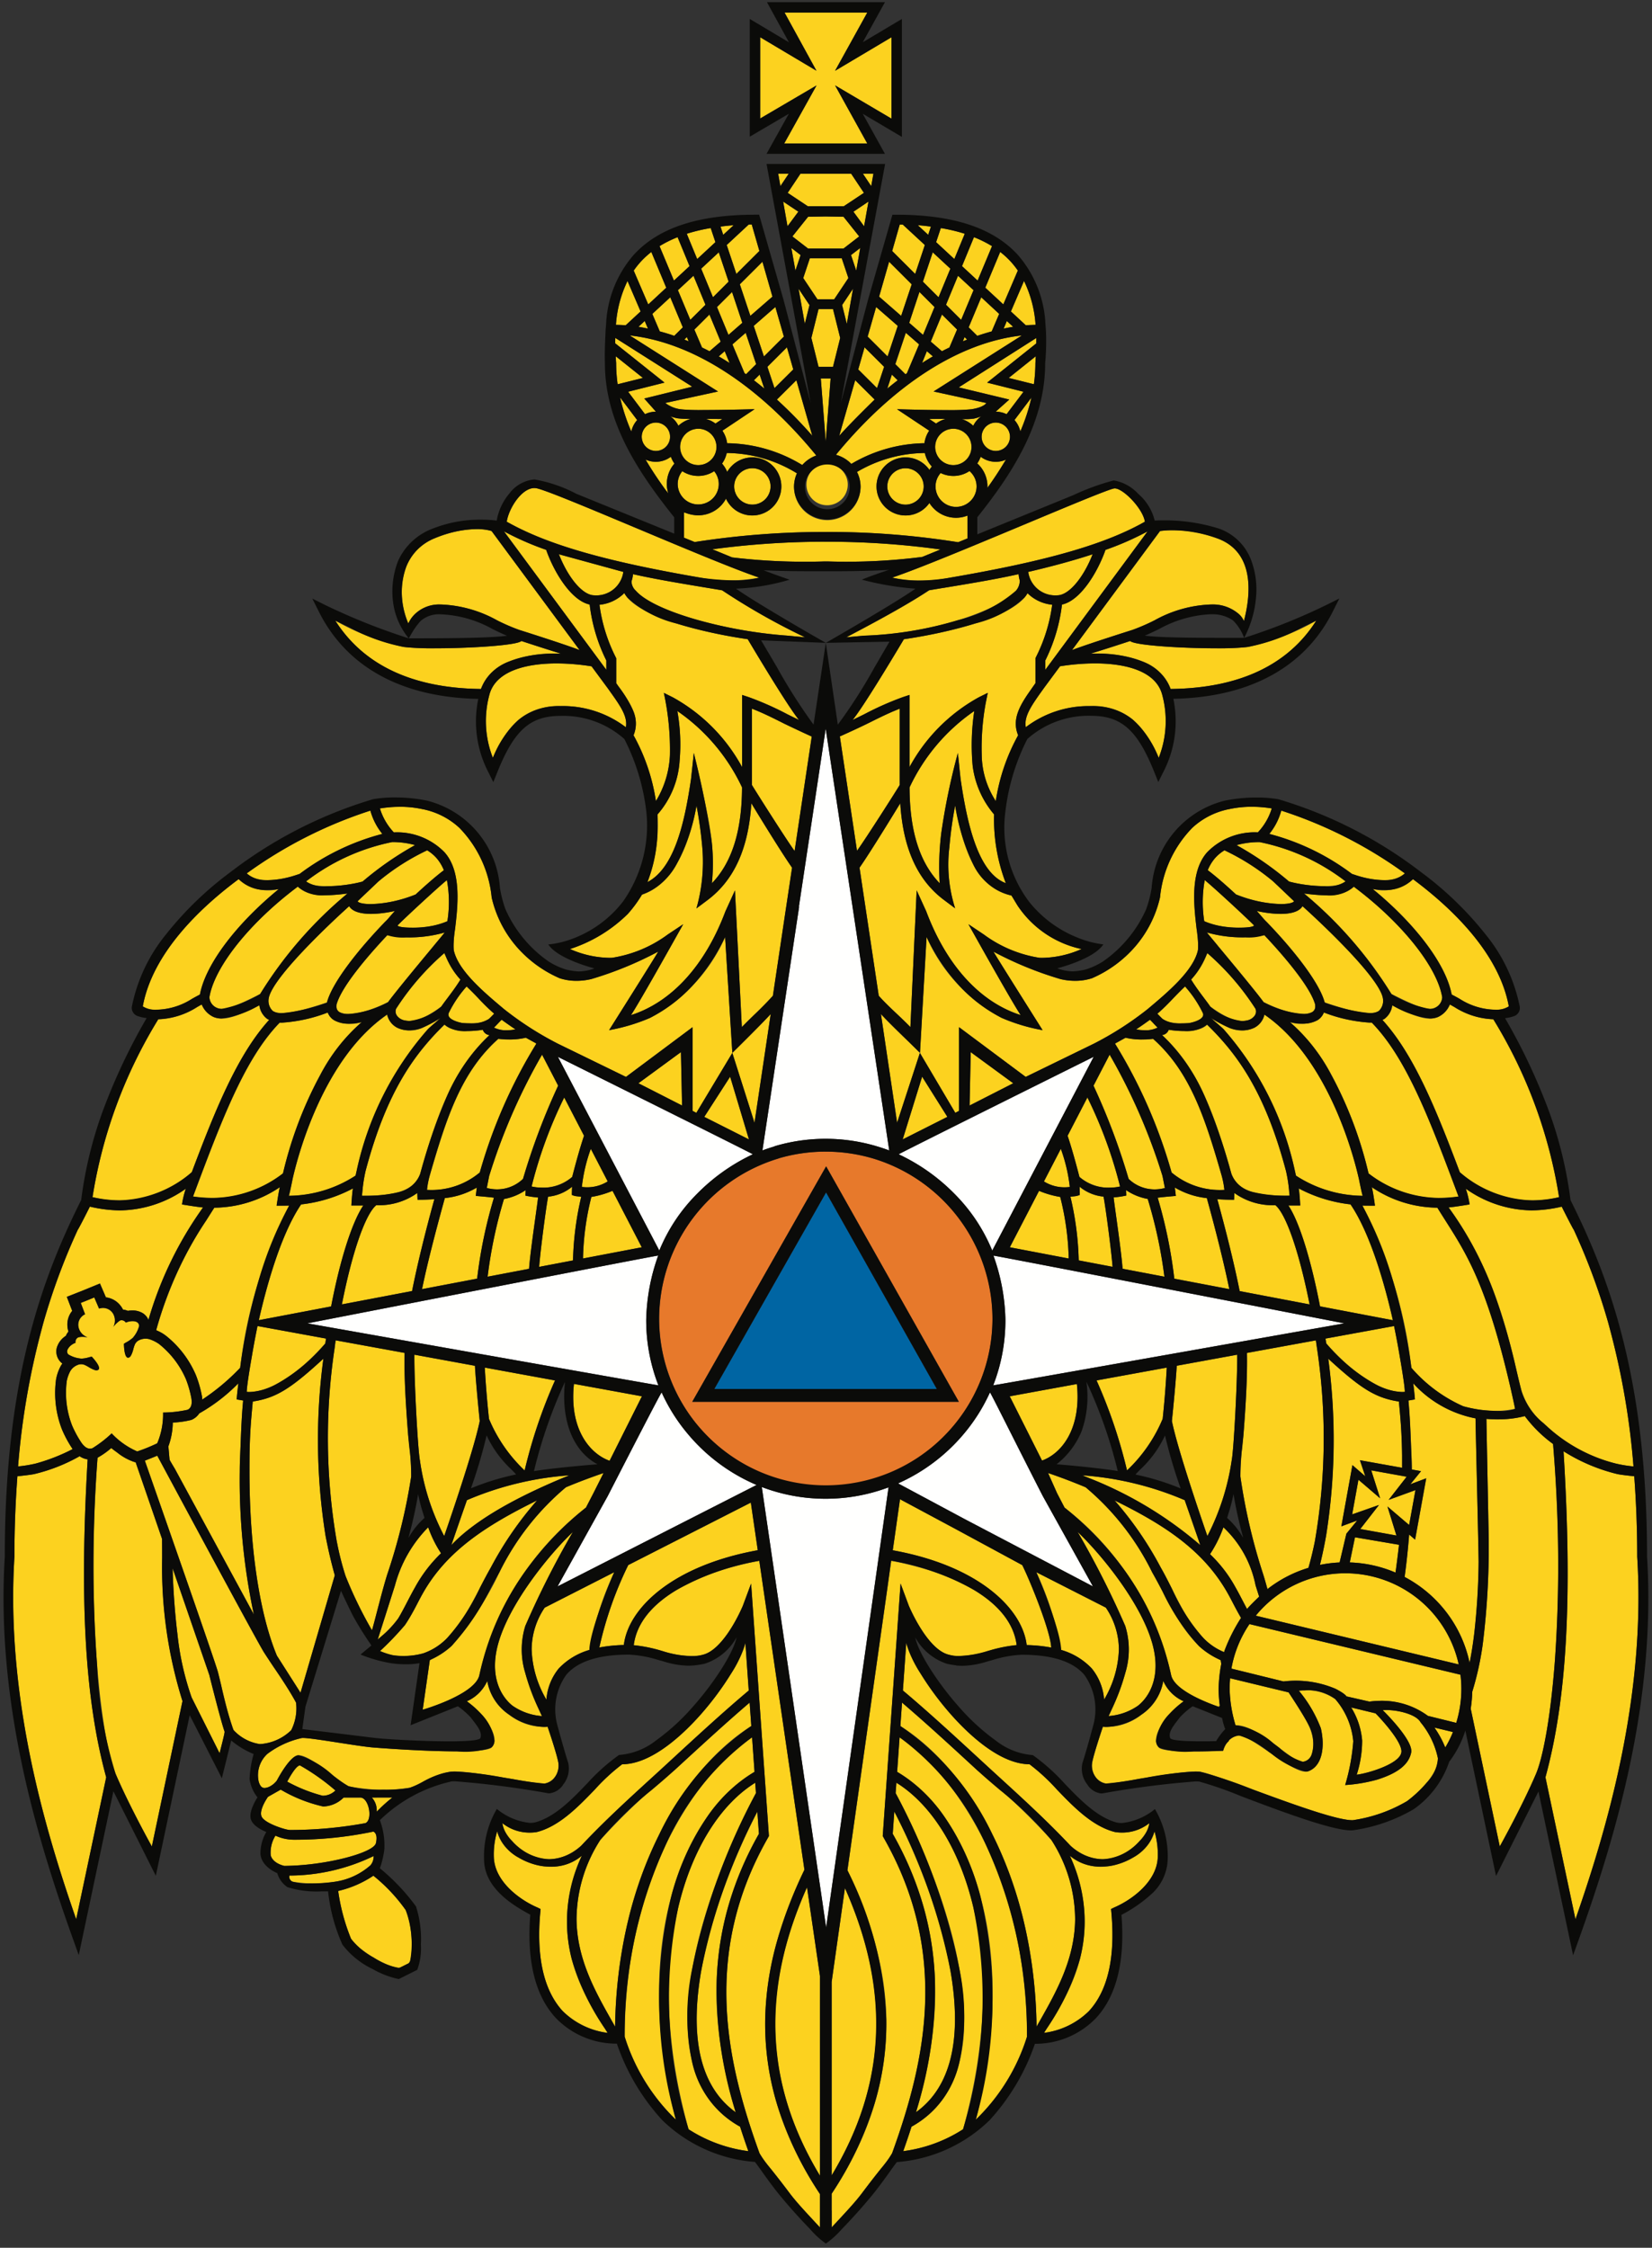 <svg xmlns="http://www.w3.org/2000/svg" width="122" height="166"><rect width="100%" height="100%" fill="#333333" stroke="none"/><defs><clipPath id="a"><path d="M0 0h11.235v11.2H0z" fill="none"/></clipPath></defs><path d="M51.568 31.664a1.342 1.342 0 101.346 1.341 1.346 1.346 0 00-1.346-1.341m.559-.728a2.142 2.142 0 01.711.342l.5-.335zm8.488-2.989l.364 4.654.363-4.654zm.906-5.124h-1.068l-.532 2.137.532 2.138h1.068l.53-2.138zm9.083 14.611a1.517 1.517 0 001.517-1.513 1.492 1.492 0 00-.526-1.132 2.134 2.134 0 01-1.191.361 2.14 2.14 0 01-.936-.217 1.482 1.482 0 00-.379.988 1.516 1.516 0 001.515 1.513m1.863-6.688a2.794 2.794 0 01-.551.175 4.826 4.826 0 01-.888.032 2.153 2.153 0 01.846.493 1.868 1.868 0 01.593-.7m-12.545 4.052a1.525 1.525 0 10.013-.015l-.013.015m.88 6.665h.368a43.746 43.746 0 006.935-.334l1.347-.55a60.683 60.683 0 00-8.429-.572 61.826 61.826 0 00-8.412.559l1.458.6a45.415 45.415 0 006.733.3m7.828-10.523l.5.335a2.144 2.144 0 01.713-.341zm-3.104 4.982a1.346 1.346 0 101.346-1.343 1.345 1.345 0 00-1.346 1.343M50.1 31.44a2.145 2.145 0 01.933-.51 7.171 7.171 0 01-1-.036 3.048 3.048 0 01-.525-.146 1.865 1.865 0 01.592.692m24.936 12.18a1.141 1.141 0 00.275-.749 2.128 2.128 0 01-.088-.468c-1.972.443-4.137.779-6.6 1.19-1.247.828-3.129 1.91-6.123 3.475l1.319-.121c4.836-.144 9.881-1.789 11.217-3.327m-23.519-6.366a1.516 1.516 0 001.565-1.462 1.48 1.48 0 00-.34-.994 2.138 2.138 0 01-1.174.35 2.147 2.147 0 01-1.178-.35 1.492 1.492 0 00-.339.894 1.517 1.517 0 001.466 1.562" fill="#fcd21f"/><path d="M57.205 84.664v-.012a13.191 13.191 0 017.483-.015q.5.144.984.327l-2.711-18-1.983-13.146-1.98 13.143h.018l-2.711 18.003c.293-.112.594-.21.9-.3" fill="#fffffe"/><path d="M60.988 39.286h.036a60.79 60.79 0 019.735.759l.694-.283v-1.688a2.311 2.311 0 01-2.816-.93 2.144 2.144 0 110-2.443 2.113 2.113 0 01.177-.246 2.136 2.136 0 01-.519-1 10.04 10.04 0 00-5.008 1.4 2.432 2.432 0 01.264 1.1 2.457 2.457 0 01-4.914 0 2.423 2.423 0 01.215-1 10.054 10.054 0 00-5.181-1.5 2.149 2.149 0 01-.345.782 2.322 2.322 0 01.378.612 2.144 2.144 0 11-.09 1.98 2.323 2.323 0 01-2.122 1.226 3.158 3.158 0 01-.978-.216v1.87l.788.322a61.866 61.866 0 019.685-.745" fill="#fcd21f"/><path d="M56.908 35.925a1.345 1.345 0 10-1.347 1.34 1.345 1.345 0 001.347-1.34m-8.733-12.741l.551 1.291c.356.095.711.2 1.068.327l.635-.627-.928-2.219zm21.691-.677l1.118 1.115.915-2.191-1.149-1.064zm3.371 1.969l.553-1.292-1.325-1.228-.928 2.218.637.63c.356-.123.711-.231 1.065-.328m-23.173-3.044l.916 2.19 1.118-1.115-.884-2.14zm1.217 2.91l.564 1.322c.185.09.37.18.555.278l.824-.713-.828-2zm-.42.867l-.133-.315-.185.184c.106.042.212.087.318.131m20.248 0c.106-.044.211-.089.317-.131h-.006l-.185-.184zm-4.989 1.688l.747.746h.007l.1-.073.9-2.132-.98-.854zm-4.386 6.69a2.453 2.453 0 011.136.673 10.88 10.88 0 015.4-1.529 2.132 2.132 0 01.351-.927l-2.38-1.583s4.594.149 5.519 0 1.081-.459 1.081-.459l-3.9-.848 6.527-4.14c-4.634.51-9.446 3.593-13.734 8.813m12.385-9.321c.234-.048.468-.097.7-.133l-.466-.427zm-8.594 4.431c.254-.213.511-.415.768-.614l-.429-.421z" fill="#fcd21f"/><path d="M70.404 34.348a1.342 1.342 0 10-1.348-1.343 1.345 1.345 0 001.348 1.343m-2.308-7.54c.265-.17.53-.334.8-.489l-.447-.381zm-.953-2.967l1.022.892.848-2.055-1.111-1.11zm1.597 1.388l.827.711c.183-.1.368-.187.551-.277l.565-1.325-1.116-1.109zM91.55 95.35l5.165.984c-.705-3.556-1.679-6.623-2.528-7.329a4.823 4.823 0 01-3.029-.9l-.021.5c-.41 0-.827-.014-1.241-.044.734 2.664 1.308 5.054 1.654 6.789m-.59 12.516c.154-.774.426-5.935.407-7.818l-4.465.815c-.083 1.424-.358 4.085-.358 4.085.452 2.239 2.413 7.885 2.623 8.494a17.519 17.519 0 001.793-5.576m2.646 9.492c.029-.025.06-.051.087-.072a9.317 9.317 0 012.936-1.5c.181-.621.336-1.272.472-1.94a44.756 44.756 0 00.16-14.287l-.084-.573-5.086.93c.034 1.724-.083 3.754-.261 6.053a28.569 28.569 0 00-.227 3.071 42.991 42.991 0 001.688 7.239c.1.315.2.687.313 1.08m-4.963-3.248c-.281-.825-1.039-3-1.151-3.322a23.6 23.6 0 00-7.561-1.834c.162.065.56.23.6.245a28.744 28.744 0 018.115 4.91m-9.116-11.898l-4.96.907 2.386 4.746c1.531-.553 2.904-2.453 2.574-5.653m22.607-28.441c-.196-1.707-5.944-6.851-5.946-6.851-.39.668-1.827.7-3.379.355.2.208.7.814.674.75 2.083 2.145 3.97 4.569 4.347 6.012 1.761.578 3.428 1.031 4 .621a1.025 1.025 0 00.307-.887M83.23 108.593a11.138 11.138 0 002.633-3.81c.124-1.119.237-2.565.3-3.784l-5.182.947a37.234 37.234 0 012.249 6.647m8.089-46.178a23.716 23.716 0 013.875 2.687c.659.224 3.54.652 4.175-.012a15.484 15.484 0 00-6.344-2.899 6.177 6.177 0 00-1.706.224m16.394 25.954c-.052-.149-.4-1.063-.555-1.483-1.867-4.955-3.497-8.942-5.851-11.361a10.874 10.874 0 01-3.538-.747 1.14 1.14 0 01-.48.575 2.82 2.82 0 01-2.028.135 13.827 13.827 0 013.287 4.326 29.612 29.612 0 012.521 6.849 8.5 8.5 0 006.643 1.707M96.908 74.739a.457.457 0 00.219-.434v-.1c-.312-1.17-1.947-3.217-3.759-5.141a9.141 9.141 0 01-4.241-.2c.382.478 3.4 4.069 4.188 5.143 1.833.9 3.125 1.021 3.593.733m-.999 13.028c.062.312.112 1.261.112 1.261h-.875c.861 1.283 1.721 4.251 2.337 7.45l5.38 1.025c-.571-2.53-1.637-6.365-3.128-8.556a10.615 10.615 0 01-3.826-1.18M57.82 53.393c-.754-.377-1.53-.764-2.293-1.057v5.632c.293.489 2.439 3.881 3.154 4.882l1.267-8.453a98.945 98.945 0 01-2.128-1" fill="#fcd21f"/><path d="M100.359 87.067c-.479-2.134-2.388-8.982-6.977-12.134a1.443 1.443 0 01-.743.97 2.283 2.283 0 01-1.795.03 10.026 10.026 0 01-1.4-.74c.236.228.766.657.932.831a23.318 23.318 0 015.268 10.498l.069.306a9.2 9.2 0 004.929 1.489c-.044-.108-.169-.7-.279-1.25m3.009 13.093s-.171-1.036-.418-2.23l-5.068.927.061.358c3.536 3.995 5.8 3.574 5.8 3.574 0-.5-.377-2.628-.377-2.628M71.605 81.645l3.223-1.644-3.141-2.3zM99.946 65.51c-.829.75-2.047.67-3.636.476a30.5 30.5 0 016.451 7.423c1.5.745 2.582 1.272 3.157 1.037a.905.905 0 00.591-.8c-.399-2.415-3.238-5.705-6.509-8.151.036-.041-.006-.025-.054.015m3.602 42.887v-.914c-.028-1.831-.124-2.717-.238-3.979-1.706-.263-2.77-.908-5.218-3.163a45.63 45.63 0 01-.16 13.075 32.653 32.653 0 01-.454 2.153 9.355 9.355 0 011.453-.18l.5-2.125.172-.209.627-.766-.908.335-.263.1.05-.275.718-3.971.05-.276.213.185.738.64-.311-.931-.082-.255.266.049z" fill="#fcd21f"/><path d="M73.279 92.358l7.489-14.307s-14.438 7.177-14.4 7.2a13.8 13.8 0 016.911 7.112" fill="#fffffe"/><path d="M66.445 57.968v-5.632c-.762.293-1.538.68-2.293 1.057-.545.271-1.569.743-2.13.993l1.267 8.45c.713-1 2.865-4.377 3.157-4.866m.218 26.178l3.3-1.666-1.865-2.966z" fill="#fcd21f"/><path d="M99.277 97.732s-25.928-5.046-25.914-5.006a14.882 14.882 0 01.886 4.667 13.186 13.186 0 01-.9 4.917c-.007.016 25.928-4.578 25.928-4.578" fill="#fffffe"/><path d="M77.095 87.252a2.855 2.855 0 001.911.406 12.224 12.224 0 00-.663-2.816zm9.627 7.178l4.063.772c-.352-1.717-.931-4.089-1.661-6.724a5.889 5.889 0 01-2.362-.776l.075.616s-1.086.091-1.342.135a35.267 35.267 0 011.227 5.977m-7.88-10.553c.32.941.659 2.2.875 3.04a3.426 3.426 0 003 .706 32.549 32.549 0 00-2.412-6.573zm-4.267 8.24l4.351.83a20.145 20.145 0 00-.628-4.548 6.969 6.969 0 01-1.563-.452zm5.086.969l2.5.475c-.087-1.173-.528-4.494-.669-5.186a3.27 3.27 0 01-1.768-.733c.014.263.016.6.016.6a2.116 2.116 0 01-.692.139 22.388 22.388 0 01.613 4.705m15.581-4.777a13.15 13.15 0 00-.265-1.821c-1.47-5.554-3.393-8.436-5.83-10.816-.554.562-1.864.53-2.832.381a.583.583 0 01-.493.392c2.762 2.535 3.94 6.127 5.119 10.237.508 1.522 2.538 1.621 4.3 1.627M53.081 26.32c.266.155.53.319.8.489l-.364-.87zm-5.93-2.187c.233.036.467.085.7.133l-.239-.56zm-15.883 97.966a4.507 4.507 0 001.743-1.114c1.478-1.518 2.218-3.442 3.241-5.227a25.693 25.693 0 013.409-4.952c-3.648 1.8-6.693 3.687-8.493 6.971-.26.455-.824 1.629-1.26 2.229a21.939 21.939 0 01-1.84 1.923 5.225 5.225 0 00.907.3 5.549 5.549 0 002.293-.13m10.776-13.144a23.593 23.593 0 00-7.561 1.834c-.112.32-.871 2.497-1.151 3.322 1.888-2.011 5.2-3.684 8.116-4.911.036-.015.434-.18.6-.245m-11.447-8.907c-.025 1.83.254 7.035.411 7.818a17.531 17.531 0 001.789 5.577c.21-.609 2.171-6.254 2.623-8.494 0 0-.274-2.669-.356-4.083zm16.805 3.071l-5.02-.918c-.353 3.243 1.089 5.124 2.633 5.681zM29.405 119.53c.324-.522.92-1.737 1.24-2.288a10.392 10.392 0 011.926-2.528 8.821 8.821 0 01-.949-1.921 9.645 9.645 0 00-2.453 4.289c-.2.639-1.274 4-1.274 4a8.9 8.9 0 001.51-1.552" fill="#fcd21f"/><path d="M47.727 97.392a14.874 14.874 0 01.884-4.668c.014-.04-25.916 5.007-25.916 5.007s25.936 4.593 25.929 4.579a13.186 13.186 0 01-.9-4.917" fill="#fffffe"/><path d="M42.968 87.657a2.852 2.852 0 001.911-.406l-1.248-2.41a12.166 12.166 0 00-.663 2.816m-5.751.888a33.9 33.9 0 00-1.208 5.738l3.06-.582c.084-1.239.606-4.682.665-5.274a6.5 6.5 0 01-.933-.137l.015-.4a4.16 4.16 0 01-1.6.655m10.182 3.572l-2.159-4.17a7 7 0 01-1.563.452 20.066 20.066 0 00-.618 4.548zm-8.654 16.48a37.125 37.125 0 012.244-6.651l-5.188-.949c.068 1.22.188 2.666.311 3.786a11.131 11.131 0 002.633 3.814m-17.409-20.28a9.2 9.2 0 004.929-1.489l.071-.306a23.308 23.308 0 015.265-10.5c.165-.174.7-.6.931-.831a10.113 10.113 0 01-1.396.742 2.283 2.283 0 01-1.8-.031 1.439 1.439 0 01-.743-.969c-4.59 3.152-6.498 10-6.978 12.134-.11.546-.236 1.142-.279 1.25m17.923-.695a3.428 3.428 0 003-.706c.215-.835.554-2.1.874-3.04l-1.465-2.826a32.616 32.616 0 00-2.409 6.572m-6.411-18.758a9.134 9.134 0 01-4.242.2c-1.812 1.924-3.447 3.971-3.758 5.142v.1a.456.456 0 00.218.435c.468.289 1.76.171 3.593-.732.789-1.076 3.806-4.667 4.189-5.145m.003 19.614c-.736 2.659-1.33 4.995-1.684 6.723l4.07-.775a34.867 34.867 0 011.243-5.974c-.257-.044-1.343-.135-1.343-.135l.074-.616a5.885 5.885 0 01-2.36.777m49.021 38.253a4.335 4.335 0 002.176-.769c.966-.762 1.672-2.329 1.058-4.56-.796-2.897-3.603-6.437-5.523-8.271a66.591 66.591 0 013.518 6.95 5.967 5.967 0 01-.028 3.576 19.321 19.321 0 01-1.2 3.078m8.854-8.958c-1.807-3.284-4.766-5.176-8.415-6.971a25.566 25.566 0 013.407 4.952c1.025 1.785 1.683 3.709 3.163 5.226a4.464 4.464 0 001.518 1.029c.012-.042.024-.087.037-.128a12.785 12.785 0 011.212-2.4c-.357-.609-.727-1.362-.922-1.707m5.55 12.32c.845-.167.9-1.579.368-2.687-.365-.759-1.485-2.426-1.485-2.426l-4.317-1.043a9.118 9.118 0 00-.036.78 10.022 10.022 0 00.435 2.691c1.773-.04 4.19 2.853 5.035 2.685m4.989-21.507l.656 2.064-1.603-1.372-.464 2.563 1.982-.7-1.382 1.779 2.671.481-.662-2.143 1.6 1.365.467-2.578-1.976.721 1.329-1.708zm6.988-20.803a7.211 7.211 0 01.281 1.16s-1.17.2-1.553.222c3.765 5.118 4.653 10.792 5.38 13.536a5.339 5.339 0 001.863 2.612 11.248 11.248 0 005.113 2.77 9.635 9.635 0 001.3.212 56.307 56.307 0 00-1.683-9.92c-.072-.265-.139-.535-.213-.792a47.306 47.306 0 00-2.52-6.778c-.02.012-.609-1.139-.885-1.7a10.092 10.092 0 01-2.223.278 8.529 8.529 0 01-4.86-1.6m-92.791-14.14a.9.9 0 00.591.8c.575.235 1.661-.291 3.158-1.037a30.493 30.493 0 016.451-7.425c-1.587.194-2.806.274-3.636-.476-.048-.04-.09-.056-.053-.016-3.27 2.447-6.111 5.737-6.511 8.154m31.684 6.353l3.223 1.643-.084-3.943zm4.864 2.482l3.3 1.666-1.389-4.633zM24.785 98.985c-.021.154-.06.472-.073.575a44.76 44.76 0 00.159 14.287 22.122 22.122 0 00.649 2.538 30.509 30.509 0 001.954 4.016c.26-.905.749-2.925 1.126-4.124a42.877 42.877 0 001.771-7.238 28.551 28.551 0 00-.227-3.07c-.179-2.322-.3-4.311-.259-6.054z" fill="#fcd21f"/><path d="M48.694 92.358a13.8 13.8 0 016.908-7.107c.038-.021-14.4-7.2-14.4-7.2z" fill="#fffffe"/><path d="M42.31 113.132c-1.92 1.834-4.727 5.374-5.523 8.274-.614 2.232.092 3.8 1.058 4.561a4.334 4.334 0 002.176.769 19.5 19.5 0 01-1.2-3.078 5.983 5.983 0 01-.027-3.576 66.627 66.627 0 013.516-6.95m-28.447-9.02c.325-.165.315-.553.271-.837a7.77 7.77 0 00-.4-1.412 6.76 6.76 0 00-1.978-2.6 2.658 2.658 0 00-.73-.365 1.093 1.093 0 00-.68.042l-.037.016a.655.655 0 00-.347.327c-.089.172-.2.773-.344.9a.33.33 0 01-.1.069c-.36.145-.364-.993-.369-1.014a4.244 4.244 0 00.666-.449 2.237 2.237 0 00.458-.871c-.024-.408-.58-.409-.971-.251l-.016.006a.366.366 0 00-.392-.161l-.033.01a1.871 1.871 0 00-.5.48.914.914 0 00-1.048-1.359l-.355-.825-.5.205-.5.2.319.837a.912.912 0 00.2 1.7 1.865 1.865 0 00-.7.005.205.205 0 00-.031.015.365.365 0 00-.169.388l-.016.005c-.388.159-.788.545-.518.855a2.244 2.244 0 00.944.312 3.983 3.983 0 00.792-.141c.011.019.8.84.443.986a.364.364 0 01-.122.02c-.194.006-.692-.348-.877-.409a.66.66 0 00-.478.005l-.038.017a1.084 1.084 0 00-.517.442 2.613 2.613 0 00-.269.768 6.735 6.735 0 00.39 3.237 7.884 7.884 0 00.7 1.292c.167.234.431.519.779.411l.035-.012a8.875 8.875 0 001.42-1.1 5.571 5.571 0 001.893 1.332 12.138 12.138 0 001.478-.6 5.519 5.519 0 00.431-2.269 8.938 8.938 0 001.786-.2l.034-.015m17.678-41.306a16.891 16.891 0 00-3.6 2.3s-1.538 1.458-1.538 1.46c.163.289 1.995.4 4.288-.5.827-.767 1.562-1.4 2.085-1.791a3.237 3.237 0 00-.518-.869 2.933 2.933 0 00-.717-.6" fill="#fcd21f"/><path d="M55.876 109.667a13.518 13.518 0 01-5.115-3.81 13.206 13.206 0 01-1.896-3.025c-.021-.049-2.053 3.891-3.981 7.648l-3.708 6.679 10.151-5.174z" fill="#fffffe"/><path d="M60.967 109.739a12.014 12.014 0 01-5.465-1.306 12.7 12.7 0 01-4.217-3.457 12.351 12.351 0 016.207-19.414v-.006a12.278 12.278 0 0110.515 1.71 12.414 12.414 0 012.791 2.682 12.314 12.314 0 01-.112 15.023 12.492 12.492 0 01-4.226 3.477 12.153 12.153 0 01-5.493 1.291zm.042-23.6l-9.886 17.384h19.684z" fill="#e7792b"/><path d="M35.402 123.709a21.676 21.676 0 017.875-12.371l.577-1.117.719-1.437c-.9.312-1.825.653-2.746 1.038l-.029.013a19.349 19.349 0 00-4.917 6.283 23.955 23.955 0 01-3.528 5.437 6.164 6.164 0 01-1.611 1.05l-.526 3.664s3.881-1.115 4.186-2.56" fill="#fcd21f"/><path d="M61.006 88.061l-8.254 14.517h16.433z" fill="#0065a3"/><path d="M12.923 108.489l5.823 10.745a47.512 47.512 0 01-1.041-10.524c0-.383.01-.76.025-1.122.066-1.5.093-2.743.226-4.155l-.478-.083c.025-.382.127-1.194.122-1.189a12.969 12.969 0 01-2.882 2.219 1.32 1.32 0 01-.491.44l-.1.044a6.962 6.962 0 01-1.365.197 5.3 5.3 0 01-.326 1.756l.088.99c.155.281.279.48.4.682m9.269 16.522l2.53-8.67c-.254-.906-.487-1.9-.683-2.925a45.6 45.6 0 01-.159-13.075c-2.449 2.255-3.513 2.9-5.215 3.163-.112 1.262-.21 2.147-.238 3.979-.005.367-.005.743-.005 1.12-.006 5 .586 10.2 2.024 13.669zM56.1 27.662l-.421.42c.256.2.512.4.767.615zm-2.009-2.225l.895 2.126c.036.026.074.05.112.079l.748-.746-.775-2.312zM40.48 88.375c-.14.693-.578 4.011-.663 5.185l2.5-.476a22.571 22.571 0 01.607-4.702 2.15 2.15 0 01-.691-.14s0-.34.016-.6a3.264 3.264 0 01-1.769.733M12.273 98.661l.02.014a7.439 7.439 0 012.18 2.892 8.562 8.562 0 01.448 1.586c.011.075.012.14.017.209a16.043 16.043 0 002.8-2.347 35.229 35.229 0 013.623-11.982c-.157.006-.924.008-.924.008s.127-.994.23-1.366a8.769 8.769 0 01-4.84 1.515 29.6 29.6 0 00-4.294 9.051 2.89 2.89 0 01.74.42m41.061-55.067c-2.465-.411-4.613-.748-6.584-1.19a2.163 2.163 0 01-.108.52.445.445 0 010 .054.962.962 0 00.311.642c1.344 1.539 6.713 3.013 11.189 3.322l1.319.126a49.915 49.915 0 01-6.127-3.474m-.309-14.68l-3.9.847a2.434 2.434 0 001.081.459c.719.141 5.52 0 5.52 0l-2.376 1.585a2.129 2.129 0 01.349.925 10.881 10.881 0 015.547 1.614 2.468 2.468 0 011.026-.7l.009-.006c-4.297-5.253-9.131-8.352-13.778-8.864zM89.71 63.398a3.248 3.248 0 00-.518.865c.524.393 1.259 1.025 2.086 1.792 2.292.9 4.124.792 4.287.5l-1.539-1.463a16.936 16.936 0 00-3.598-2.294 2.928 2.928 0 00-.718.6M18.6 100.16s-.377 2.124-.377 2.628c0 0 2.266.421 5.8-3.574l.054-.359-5.06-.925c-.247 1.194-.417 2.23-.417 2.23m17.522-13.313l-.176.886a2.757 2.757 0 002.676-.67 49.386 49.386 0 012.595-6.883l-1.188-2.293a43.832 43.832 0 00-3.907 8.96M14.26 88.369a8.5 8.5 0 006.644-1.707 29.558 29.558 0 012.521-6.848 13.815 13.815 0 013.287-4.326 2.816 2.816 0 01-2.027-.135 1.138 1.138 0 01-.481-.575 10.877 10.877 0 01-3.544.747c-2.351 2.419-3.977 6.406-5.844 11.361-.16.42-.5 1.334-.556 1.483m22.222-12.481a2.4 2.4 0 001.582.131 28.585 28.585 0 01-1.015-.708c-.104.089-.414.439-.567.577M24.454 96.482c.618-3.244 1.5-6.158 2.373-7.453h-.876s.051-.949.113-1.261a10.615 10.615 0 01-3.827 1.18c-1.49 2.191-2.553 6.02-3.124 8.55zm6.362-8.378a4.825 4.825 0 01-3.03.9c-.857.715-1.83 3.72-2.538 7.326l5.183-.986c.346-1.747.906-4.1 1.646-6.784-.413.031-.829.044-1.241.044zm5.335-11.659a.582.582 0 01-.493-.393c-.968.149-2.278.181-2.827-.381-2.442 2.38-4.365 5.262-5.836 10.816a13.141 13.141 0 00-.264 1.821c1.762-.006 3.793-.105 4.3-1.627 1.18-4.11 2.358-7.701 5.12-10.236" fill="#fcd21f"/><path d="M38.838 76.642a6.143 6.143 0 01-2.033.083c-2.72 2.431-3.808 5.732-5.067 10.102a6.319 6.319 0 00-.2 1.052 5.577 5.577 0 003.9-1.283 37.761 37.761 0 014.178-9.508l-.014-.027-.764-.419M22.604 65.091c.634.664 3.515.237 4.173.012a23.747 23.747 0 013.877-2.688 6.158 6.158 0 00-1.707-.224 15.476 15.476 0 00-6.343 2.9m11.854 7.761a8.611 8.611 0 00-1.309 1.942c-.219.482.751.717 1 .758 0 0 1.485.153 1.975-.313.166-.151.3-.309.38-.374-.667-.551-1.322-1.338-2.046-2.013m18.495-50.174l.849 2.055 1.022-.892-.759-2.273zm-32.807 51.98c.568.409 2.236-.043 4-.621.373-1.443 2.26-3.867 4.343-6.017-.024.064.476-.542.675-.749-1.554.349-2.989.317-3.38-.351-.002 0-5.75 5.144-5.95 6.851a1.027 1.027 0 00.307.887m9.22-6.313c.092.256 2.63.256 3.678-.313a8.992 8.992 0 00-.035-3.034c-.513.4-3.08 2.77-3.643 3.347m-.109 6.155c-.172.495.324.795.586.849.4.083 1.084.206 2.754-1.014.32-.47.952-1.229 1.415-1.994a6.37 6.37 0 01-1.19-1.953 19.242 19.242 0 00-3.565 4.112m53.647 19.202l3.091.588a34.328 34.328 0 00-1.234-5.745 4.167 4.167 0 01-1.598-.655l.014.4a6.516 6.516 0 01-.933.137c.06.6.584 4.066.66 5.275M56.917 74.886c-.616.683-2.883 2.922-2.836 2.872l1.639 5.161zM14.163 86.571c1.814-4.816 3.421-8.722 5.713-11.246a1.487 1.487 0 01-.153-.082 1.482 1.482 0 01-.569-1c-1.516.75-2.562 1.2-3.375.868a1.723 1.723 0 01-.879-.923 9.292 9.292 0 00-.358.2 5.684 5.684 0 01-2.856.893l-.011.019a35.758 35.758 0 00-4.846 13.116 8.034 8.034 0 007.334-1.845m-7.691 21.206a1.351 1.351 0 01-.592-.233 12.812 12.812 0 01-3.338 1.315c-.323.071-1.241.163-1.257.164a79.297 79.297 0 00-.22 5.942c-.626 10.046 2.012 19.47 4.561 26.779l2.22-10.5h-.007c-1.552-5.687-1.977-12.979-1.367-23.467" fill="#fcd21f"/><path d="M5.363 107.021v-.006a8.6 8.6 0 01-.786-1.451 7.44 7.44 0 01-.448-3.587v-.026a3.279 3.279 0 01.357-1.063l.01-.019.011-.017a1.6 1.6 0 01.1-.148 1.352 1.352 0 01-.132-.117l-.018-.019-.022-.023a1.119 1.119 0 01-.246-1 1.554 1.554 0 01.672-.888 1.123 1.123 0 01.192-.315 1.791 1.791 0 01-.08-.448 1.591 1.591 0 01.362-1.086l-.115-.3-.285-.737.732-.289.489-.194.5-.205.724-.295.311.721.129.3a1.6 1.6 0 011.008.53 1.757 1.757 0 01.256.376 1.22 1.22 0 01.359.093 1.578 1.578 0 011.1.172 1.1 1.1 0 01.419.493 27.4 27.4 0 014.03-8.3c-.383-.026-1.552-.222-1.552-.222a7.211 7.211 0 01.281-1.163 8.536 8.536 0 01-4.86 1.6 10.1 10.1 0 01-2.226-.277c-.277.556-.865 1.708-.885 1.7a47.436 47.436 0 00-2.515 6.777c-.073.256-.141.526-.213.792a56.407 56.407 0 00-1.687 9.92 9.719 9.719 0 001.3-.212 13.881 13.881 0 002.728-1.066M32.814 62.93c1.805 2 .5 6.153.691 7.238.328 1.506 2.2 3.085 3.721 4.361a24 24 0 003.977 2.552l5.02 2.448 4.924-3.673v6.184l.277.143 2.658-4.427-.529-8.557a12.5 12.5 0 01-5.541 5.972 13.67 13.67 0 01-3.027.907s3.442-5.454 3.627-5.8a26.336 26.336 0 01-4.959 2.029 4.381 4.381 0 01-2.322-.064 8.839 8.839 0 01-3.193-2.34 8.423 8.423 0 01-1.83-3.622 8.531 8.531 0 00-2.379-5.141 5.608 5.608 0 00-2.762-1.392 8.417 8.417 0 00-3.114-.045 4.447 4.447 0 001.028 1.768 4.883 4.883 0 013.733 1.459M14.191 73.754c.18-.1.373-.206.575-.311.439-2.349 2.863-5.362 5.822-7.787a3.246 3.246 0 01-2.965-.732c-2.869 2.134-6.357 5.462-7.077 9.394a1.665 1.665 0 00.889.248 5.017 5.017 0 002.756-.812m7.73-9.147l.211-.07a17.455 17.455 0 016.102-2.953 4.689 4.689 0 01-.883-1.72 32.825 32.825 0 00-9.13 4.634c.738.734 2.336.563 3.7.108m-9.956 49.045l-1.948-5.662a.8.8 0 01-.126-.03 4.027 4.027 0 01-1.246-.695c-.167-.124-.308-.224-.429-.324a5.836 5.836 0 01-1.013.714c-.879 12.116.356 21.046 1.335 23.345 1 2.365 2.676 5.364 2.676 5.364l1.6-7.591.663-3.143a33.684 33.684 0 01-1.502-10.589l-.009-1.39m15.395 24.1a1 1 0 00.232-.679 14.309 14.309 0 01-6.22 1.442.387.387 0 00.227.45 9.512 9.512 0 003.179 0 5.03 5.03 0 002.582-1.213m.399-1.638c.17-.749-.19-.849-.19-.849a28 28 0 01-5.859.6 3.3 3.3 0 01-1.37-.3 2.336 2.336 0 00-.348 1.457c.164.611 1.008.776 1.008.776 2.923-.011 6.594-.941 6.759-1.684m-2.785 3.539a14.618 14.618 0 00.946 3.52c.551.934 3.165 2.36 3.642 2.129.234-.113.438-.221.589-.293.408-.192.327-2.951-.2-3.958a12.437 12.437 0 00-2.377-2.525 7.8 7.8 0 01-2.6 1.127m-9.524-15.962l-2.7-7.868c.038 1.565.167 3.324.351 4.831a20.838 20.838 0 001.049 4.712l2.063 4.115s.4-1.52.371-1.592c-.286-.8-1.132-4.2-1.132-4.2m9.319 8.546a15.8 15.8 0 00-2.624-1.856c-.342.027-.935 1.2-.935 1.2a11.338 11.338 0 002.617 1.043 1.348 1.348 0 00.942-.387m-3.264-4.456a3.582 3.582 0 00.356-2.031c-.162-.453-1.8-2.828-2.369-3.714-.462-.729-5.911-10.862-7.88-14.529-.109.048-.788.321-.919.368 1.375 3.926 5.224 14.932 5.4 15.622.22.841.9 3.88 1.149 4.275a3.321 3.321 0 001.929 1.035 3.581 3.581 0 002.334-1.022" fill="#fcd21f"/><path d="M26.989 134.641c.551-.238.268-1.865-.372-1.889h-1.24a2.193 2.193 0 01-1.512.659 10.812 10.812 0 01-3.134-1.245l-.938.531s-.68.933-.479 1.446 1.785 1.008 2.1 1.005a30.766 30.766 0 005.574-.507m.831-.847a12.065 12.065 0 011.157-1.043h-1.518a1.391 1.391 0 01.361 1.043M48.435 33.3a1.047 1.047 0 10-1.05-1.046 1.051 1.051 0 001.05 1.046m.764-12.054l-1.1-2.637a6.41 6.41 0 00-.763.7 6.273 6.273 0 00-.537.673l1.074 2.5zm.346 12.485a1.847 1.847 0 01-1.109.373 1.845 1.845 0 01-.759-.164c.46.784.964 1.536 1.489 2.257a2.9 2.9 0 01.194.25 2.278 2.278 0 01.449-2.21 2.183 2.183 0 01-.264-.506m-2.924-1.864a1.854 1.854 0 01.433-.847l-1.261-1.674a14.269 14.269 0 00.828 2.521m.688-8.865l-.967-2.251a8.741 8.741 0 00-.856 3.24c.24.007.48.013.721.032zm-2.105 47.732a9.226 9.226 0 004.116-1.725l1.131-.752s-3.131 5.624-3.853 6.712c3.009-.962 5.465-3.647 6.973-7.664l.707-1.547.507 10.1c.762-.79 1.6-1.533 2.294-2.317l.9-6.024.519-3.437c-.844-1.192-2.923-4.613-3.008-4.758-.208 3.331-1.273 5.679-3.239 7.153l-.816.612a12.563 12.563 0 00.438-4.454 31.843 31.843 0 00-.433-3.139c-.6 3.18-1.813 5.865-4.025 6.572a9.265 9.265 0 01-1.047 1.428 10.89 10.89 0 01-4.27 2.593 7.313 7.313 0 003.106.647m1.181-41.804l1.248 1.657a1.838 1.838 0 01.8-.185c.014 0-.858-.971-.858-.971l3.547-.878-5.684-3.6c-.005.133-.005.264-.005.4l3.639 2.9z" fill="#fcd21f"/><path d="M45.474 26.311c.011.165.014.323.029.492a11.449 11.449 0 00.11 1.576l1.868-.468zm4.002 29.44a19.751 19.751 0 00-.451-4.583l.662.329a13.088 13.088 0 015.116 5.151v-5.326l.477.157a22.6 22.6 0 012.863 1.267q.429.214.867.426c-.888-1.067-3.787-5.962-3.787-5.962h.025c-3.518-.523-7.585-1.551-8.9-3.06a2.189 2.189 0 01-.244-.352 2.974 2.974 0 01-1.833.864 12.025 12.025 0 001.2 3.873l.038.077v1.84l.1.144c.019.025.037.052.055.078.9 1.256 1.647 2.358 1.125 3.628a14.483 14.483 0 011.652 4.858 7.124 7.124 0 001.036-3.409" fill="#fcd21f"/><path d="M54.801 58.151a14.067 14.067 0 00-4.78-5.642 13.9 13.9 0 01.168 3.682 6.63 6.63 0 01-1.628 3.953 12.194 12.194 0 01-.747 5c1.94-1.008 2.717-4.174 3.221-7.624.007-.043.2-1.871.2-1.914 0 0 1.148 4.619 1.323 6.559a14.8 14.8 0 01.012 3.066c1.484-1.539 2.214-3.869 2.226-7.079M43.889 43.966a2.008 2.008 0 002.147-1.731l-4.757-1.3c.69 1.756 1.766 3.031 2.61 3.031m45.044 24.065c1.049.569 3.586.569 3.679.313-.564-.577-3.13-2.946-3.643-3.346a9.029 9.029 0 00-.036 3.033M44.781 48.783a12.481 12.481 0 01-1.236-4.14c-1.3-.272-2.578-2.243-3.213-4.039a21.428 21.428 0 01-3.111-1.361l7.56 10.228zm-1.979-.772l-6.499-8.793s-1.5-.547-4.159.517c-2.609 1.043-2.937 4.037-1.99 6.314a2.23 2.23 0 01.463-.671 2.6 2.6 0 012.042-.73 9.228 9.228 0 014.049 1.165 14.3 14.3 0 001.643.711s3.344 1.054 4.451 1.487" fill="#fcd21f"/><path d="M41.428 48.272c-.89-.261-2.921-.931-2.921-.931-.473.451-6.958.689-8.7.436a18.142 18.142 0 01-5.044-1.942c2.1 3.3 5.713 4.99 10.758 5.048.7-2 3.183-2.671 5.908-2.611m14.645-5.613c-.1-.033-.208-.071-.319-.111-4.031-1.417-15.238-6.422-16.211-6.503-1-.078-1.977 1.523-2.12 2.484 2.826 1.6 6.946 2.872 14.366 4.144a11.717 11.717 0 004.284-.014m14.472 70.248l-4.081-2.187-.419 2.962-.117.808c6.272 1.131 9.573 4.27 9.892 7a11.056 11.056 0 011.811.184c-.046-1.177-1.51-4.819-2.137-6.089zm32.945 16.483c.071-.855-1.908-2.857-1.908-2.857l-1.8-.434a5.451 5.451 0 01.809 2.44 8.087 8.087 0 01-.409 2.525c.863-.1 3.233-.82 3.3-1.674" fill="#fcd21f"/><path d="M102.114 126.3s2.284 2.21 2.1 3.129-1.048 1.539-2.509 2a11.517 11.517 0 01-2.366.4 15.2 15.2 0 00.6-3.233 5.546 5.546 0 00-1.329-3.113 3.738 3.738 0 00-2.69-.62 9.829 9.829 0 011.627 2.781c.326 1.4.084 2.8-.928 3.167s-4.251-2.751-5.157-2.631a1.2 1.2 0 00-.731.382h.039a1.47 1.47 0 00-.236.265 1.844 1.844 0 00-.19.428.487.487 0 00-.014.048c-2.138.084-4.363.087-4.722-.227-.656-.573.216-1.894.754-2.491a7.107 7.107 0 011.053-.941 2.945 2.945 0 01-1.506-1.5 3.754 3.754 0 01-1.61 2.486 4.166 4.166 0 01-2.849.894s-.711 2.084-.799 2.693a1.324 1.324 0 001 1.5c.685.076 5.568-1.029 6.964-.87 1.253.143 9.4 3.626 11.288 3.577a10.929 10.929 0 004.005-1.406c.774-.572 2.345-2.013 2.28-3.173a6.091 6.091 0 00-1.28-2.65c-.345-.645-1.92-.973-2.793-.894m-19.484-4.492a5.577 5.577 0 00-.965-3.083l-5.135-2.617a23.369 23.369 0 011.833 5.738 5.014 5.014 0 012.261 1.368 4.108 4.108 0 01.914 2.305 7.682 7.682 0 001.092-3.711m-4.985 14.08a46.516 46.516 0 00-5.466-5.143c-1.96-1.806-3.818-3.516-5.565-5.006l-.122 1.73c4.941 3.109 9.893 10.955 10.058 22.2 1.3-2.3 2.815-4.8 2.847-7.918a10.9 10.9 0 00-1.752-5.866" fill="#fcd21f"/><path d="M81.794 137.83a3.585 3.585 0 01-2.785-.783c2.711 6.143-.258 10.463-1.907 13.084a5.787 5.787 0 003.322-1.612c1.4-1.526 1.953-3.978 1.652-7.289l-.024-.246.223-.11c1.38-.586 3.176-1.961 3.227-3.727a5.873 5.873 0 00-.243-1.9c-.436 1.8-2.683 2.533-3.465 2.583" fill="#fcd21f"/><path d="M66.678 124.845c1.874 1.577 3.876 3.418 5.994 5.372 2.047 1.89 4.27 3.844 6.384 6.094 3.083 2.691 5.9-.844 5.82-1.667a3.254 3.254 0 01-2.439.668l-.087-.012c-1.674-.416-3.071-1.864-4.3-3.143a14.553 14.553 0 00-2.027-1.867c-3.809 0-8.676-6.877-9.096-8.968z" fill="#fcd21f"/><path d="M65.817 115.266l-.308 2.209-2.924 20.651c3.18 6.668 4.865 14.729-1.168 23.89v2.482c.035-.037.073-.077.111-.121l.178-.191c.123-.135.262-.284.411-.444.508-.548 1.12-1.215 1.536-1.77 1.513-2.017 1.864-2.3 2.229-2.956 2.443-6.742 4.253-14.772-.64-23.323l-.054-.1 1.319-18.645.61 1.648c.518 1.2 1.633 3.213 2.861 3.585a3.2 3.2 0 00.454.1v.007a7.232 7.232 0 002.677-.4 10.908 10.908 0 011.972-.39c-.414-3.332-4.796-5.387-9.264-6.232m54.871-6.243c-.016 0-.935-.093-1.258-.164a13.312 13.312 0 01-3.965-1.681c.662 10.812.25 18.272-1.331 24.063h-.007l2.22 10.5c2.548-7.305 5.187-16.73 4.56-26.776 0-2.131-.082-4.1-.219-5.942M57.913 10.598h6.136l-2.375-4.292 4.165 2.457V2.751l-4.17 2.478 2.38-4.3h-6.11l2.355 4.295-4.155-2.473v6l4.163-2.442zm48.82 118.454a7.217 7.217 0 00.566-1.14l-1.366-.329a7.289 7.289 0 01.8 1.469m-14.461-9.109a8.485 8.485 0 00-1.334 3.288l3.848.948a7.4 7.4 0 013.84.543c.741.379.809.56.809.56l1.7.388a5.883 5.883 0 014.315 1.052l2.092.516a8.48 8.48 0 00.312-3.556zm16.926-4.621c.007-.5-.189-8.391-.229-10.573a8.329 8.329 0 01-4.597-2.588c0-.005.1.807.123 1.189l-.478.083c.132 1.412.16 2.655.226 4.155.014.3.021.619.023.939l.414.074.267.048-.171.21-.617.759.906-.339.265-.1-.05.276-.72 3.978-.05.276-.212-.184-.23-.2a56.124 56.124 0 01-.334 3.136 9.356 9.356 0 014.8 6.344c.141-.692.251-1.413.341-2.15a51.419 51.419 0 00.326-5.331" fill="#fcd21f"/><path d="M114.695 106.645a9.743 9.743 0 01-2.088-2.062 8.687 8.687 0 01-2.836.206c.026 1.531.162 8.326.162 8.348a57.344 57.344 0 01-.435 8.306 21.908 21.908 0 01-.773 3.5 9.365 9.365 0 01-.112 1.247l.38 1.8 1.766 8.373s1.673-3 2.677-5.363 2.284-11.725 1.259-24.355m-48.65 27.147l-.115 1.638c4.205 7.42 3.531 14.423 1.715 20.562 5.798-4.168 1.557-16.1-1.6-22.2m-23.076 3.255a3.587 3.587 0 01-2.786.782c-.783-.049-3.03-.782-3.466-2.582a5.886 5.886 0 00-.248 1.9c.056 1.766 1.852 3.141 3.231 3.727l.223.11-.023.245c-.3 3.311.255 5.762 1.653 7.288a5.776 5.776 0 003.321 1.613c-1.649-2.62-4.618-6.94-1.905-13.083" fill="#fcd21f"/><path d="M55.483 127.47l-.122-1.73c-1.747 1.49-3.6 3.2-5.565 5.006a46.561 46.561 0 00-5.466 5.143 10.9 10.9 0 00-1.753 5.866c.033 3.117 1.55 5.614 2.847 7.918.165-11.248 5.119-19.094 10.059-22.203" fill="#fcd21f"/><path d="M55.722 130.853l-.18-2.549c-4.733 3.2-9.383 11.144-9.411 22.113l.01.024a14.632 14.632 0 003.77 6.1c-3.332-12.946.535-22.645 5.811-25.688m.238-16.362l-.169-1.16-.342-2.363-3.467 1.767-5.586 2.846a26.907 26.907 0 00-2.136 6.087 10.991 10.991 0 011.811-.184c.319-2.725 3.619-5.865 9.892-7m-15.736 4.242a5.58 5.58 0 00-.966 3.083 7.7 7.7 0 001.09 3.711 4.112 4.112 0 01.914-2.305 5.017 5.017 0 012.262-1.368 23.388 23.388 0 011.834-5.738z" fill="#fcd21f"/><path d="M55.834 132.426l-.054-.77c-5.016 3.1-8.5 12.851-4.927 25.594a10.666 10.666 0 004.416 1.616c-.21-.593-.415-1.2-.611-1.808-7.746-4.24-2.078-18.576 1.176-24.632M42.92 136.31c2.115-2.25 4.337-4.2 6.384-6.094 2.118-1.953 4.12-3.8 5.994-5.372l-.249-3.523c-.419 2.091-5.287 8.968-9.1 8.968a14.65 14.65 0 00-2.022 1.868c-1.232 1.278-2.63 2.726-4.3 3.143l-.088.012a3.254 3.254 0 01-2.439-.669c-.083.824 2.737 4.358 5.818 1.667" fill="#fcd21f"/><path d="M65.078 113.649l.54-3.808a13.192 13.192 0 01-4.651.844 13.194 13.194 0 01-4.709-.866l.511 3.5.575 3.937 3.665 25.1 3.6-25.381z" fill="#fffffe"/><path d="M66.197 131.656l-.055.77c3.254 6.056 8.922 20.392 1.176 24.63q-.294.918-.612 1.807a10.666 10.666 0 004.417-1.615c3.57-12.741.09-22.492-4.926-25.592m-3.798 7.78l-.981 6.93v14.293c4.828-8.01 3.657-15.194.981-21.223m-24.806-12.807a3.753 3.753 0 01-1.61-2.486 2.947 2.947 0 01-1.507 1.5 7.163 7.163 0 011.054.931c.538.6 1.41 1.918.755 2.491s-7.523.09-8.736-.011-4.687-.748-5.244-.7a6.59 6.59 0 00-2.564 1.181 2.141 2.141 0 00-.628 2.075c.163.481.372.5.724.371a1.541 1.541 0 00.609-.48s.891-1.733 1.533-1.858c.819-.161 3.049 1.954 3.76 2.273a12.985 12.985 0 004.511.115c.744-.208 1.774-1.043 3.026-1.185 1.4-.159 6.28.946 6.965.869a1.324 1.324 0 001-1.5c-.089-.609-.8-2.694-.8-2.694a4.167 4.167 0 01-2.849-.894m22.963 34.051v-14.749l-.958-6.551c-2.7 6.046-3.9 13.257.958 21.3" fill="#fcd21f"/><path d="M59.409 138.083l-2.953-20.211-.38-2.606c-4.472.845-8.852 2.9-9.272 6.232a10.922 10.922 0 011.973.39 6.95 6.95 0 002.764.39 3.186 3.186 0 00.454-.1c1.229-.369 2.342-2.384 2.862-3.582l.613-1.648 1.315 18.648-.055.1c-4.892 8.55-3.083 16.581-.64 23.323.366.656.717.939 2.23 2.956.562.75 1.48 1.7 2.014 2.289l.11.117.111.121v-2.471c-6.057-9.187-4.343-17.265-1.146-23.948m7.024-9.779l-.179 2.549c5.275 3.043 9.142 12.742 5.81 25.687a14.631 14.631 0 003.771-6.1l.009-.024c-.027-10.968-4.677-18.912-9.411-22.112" fill="#fcd21f"/><path d="M54.33 155.992c-1.815-6.139-2.491-13.142 1.716-20.562l-.115-1.638c-3.156 6.1-7.4 18.032-1.6 22.2M45.019 51.016l-.166-.231-1.168-1.577c-3.143-.502-6.957-.24-7.553 2.134a7.432 7.432 0 00.266 4.625c1.087-2.431 2.361-3.82 5.012-3.824h.011a7.69 7.69 0 014.8 1.566c.135-.743-.326-1.47-1.138-2.6l-.063-.089m35.674-10.086q-2.068.678-4.757 1.305a2.009 2.009 0 002.146 1.726c.844 0 1.92-1.276 2.611-3.031m-2.408 8.274l-1.166 1.577-.166.231-.062.087c-.808 1.136-1.268 1.863-1.134 2.606a7.645 7.645 0 014.65-1.561h.16c2.647 0 3.92 1.393 5.006 3.823a7.423 7.423 0 00.266-4.625c-.595-2.378-4.405-2.64-7.554-2.138M76.2 50.834l.168-.235.1-.144v-1.844l.037-.077a12.041 12.041 0 001.2-3.874 2.978 2.978 0 01-1.824-.849 1.893 1.893 0 01-.237.336c-1.314 1.51-5.386 2.537-8.908 3.064h.014s-2.899 4.894-3.787 5.961c.291-.141.58-.283.866-.426a22.712 22.712 0 012.863-1.268l.476-.157v5.328a13.084 13.084 0 015.117-5.151l.663-.329-.146.723a18.135 18.135 0 00-.3 3.86 6.4 6.4 0 001.037 3.409 14.469 14.469 0 011.651-4.858c-.5-1.215.165-2.279 1.011-3.467" fill="#fcd21f"/><path d="M71.831 56.522a16.873 16.873 0 01.122-4.013 14.052 14.052 0 00-4.78 5.642c.012 3.209.742 5.54 2.226 7.079a20.262 20.262 0 01.115-3.7 49.134 49.134 0 011.225-5.921c.007.043.2 1.871.2 1.915.5 3.45 1.326 6.954 3.342 7.7a13.172 13.172 0 01-.867-5.079 6.83 6.83 0 01-1.583-3.623m-6.775 18.364l1.2 8.033s1.684-5.158 1.681-5.161c-.681-.685-2.265-2.189-2.881-2.872m15.488-26.614c2.725-.06 5.2.608 5.907 2.611 5.045-.058 8.663-1.748 10.758-5.048a18.123 18.123 0 01-5.048 1.942c-1.737.253-8.222.015-8.7-.436 0 0-2.031.67-2.921.931" fill="#fcd21f"/><path d="M70.538 59.495a29.81 29.81 0 00-.427 3.089 10.544 10.544 0 00.427 4.5l-.816-.612c-1.966-1.47-3.031-3.818-3.238-7.149-.087.145-2.18 3.581-3.008 4.758l.4 2.667 1.019 6.789c.692.786 1.581 1.528 2.339 2.318l.461-10.1.707 1.547c1.507 4.021 3.963 6.706 6.974 7.668-.724-1.088-3.857-6.712-3.857-6.712l1.132.753a9.231 9.231 0 004.115 1.725 7.316 7.316 0 003.107-.647 7.541 7.541 0 01-4.6-3.029c-.146-.189-.47-.769-.577-.924-2.646-.577-3.556-3.461-4.158-6.641" fill="#fcd21f"/><path d="M76.992 76.081a13.661 13.661 0 01-3.026-.907 12.5 12.5 0 01-5.541-5.975l-.488 8.559 2.612 4.423.277-.143v-6.18l4.923 3.673 5.02-2.448a23.98 23.98 0 003.978-2.554c1.521-1.276 3.392-2.854 3.72-4.36.188-1.085-1.114-5.236.691-7.238a4.886 4.886 0 013.734-1.46 4.453 4.453 0 001.027-1.768 8.423 8.423 0 00-3.113.045 5.6 5.6 0 00-2.762 1.392 8.528 8.528 0 00-2.38 5.141 8.423 8.423 0 01-1.833 3.626 8.835 8.835 0 01-3.192 2.34 4.38 4.38 0 01-2.323.064 26.384 26.384 0 01-4.951-2.03c.184.342 3.626 5.8 3.626 5.8M75.35 31.86a14.133 14.133 0 00.82-2.5l-1.251 1.66a1.867 1.867 0 01.431.84m-1.814-.655a1.047 1.047 0 101.05 1.049 1.05 1.05 0 00-1.05-1.049m2.816-2.828a11.425 11.425 0 00.112-1.574c.014-.167.017-.324.028-.487l-2 1.6zm-6.179 14.282c7.42-1.272 11.55-2.527 14.376-4.13-.142-.959-1.601-2.472-2.235-2.459s-12.724 5.345-16.431 6.589a10.7 10.7 0 004.29 0m8.254 1.984a12.481 12.481 0 01-1.236 4.14v.688l7.561-10.228a21.62 21.62 0 01-3.112 1.365c-.636 1.796-1.912 3.768-3.213 4.035m-6.002-10.911a2.117 2.117 0 01-.252.492 2.3 2.3 0 01.754 1.7c0 .034 0 .069-.005.1.431-.6.846-1.225 1.234-1.869.043-.065.087-.138.132-.212a1.846 1.846 0 01-.75.16 1.843 1.843 0 01-1.113-.371m11.197 12.791a14.376 14.376 0 001.642-.711 9.221 9.221 0 014.049-1.164 2.94 2.94 0 012.118.65 1.421 1.421 0 01.434.567c.725-2.761.41-5.293-2.036-6.131a8.943 8.943 0 00-4.159-.516l-6.5 8.793c1.108-.432 4.452-1.488 4.452-1.488m6.424 79.541c-.012-.031-.021-.064-.035-.094l.076.03a9.2 9.2 0 01-.091-1.278 10.527 10.527 0 01.194-1.838l-.04-.277a6.151 6.151 0 01-1.611-1.05c-1.626-1.635-2.415-3.64-3.448-5.439a19.343 19.343 0 00-4.916-6.284l-.029-.013a47.46 47.46 0 00-2.746-1.037l.661 1.485.555 1.068a21.678 21.678 0 017.873 12.371c.229 1.076 2.447 1.976 3.557 2.356m-9.29-45.884a49.317 49.317 0 012.594 6.883 2.759 2.759 0 002.677.671l-.176-.887a43.8 43.8 0 00-3.908-8.96z" fill="#fcd21f"/><path d="M74.534 29.504s-1.01.9-1 .9a1.849 1.849 0 01.8.185l1.254-1.659-2.688-.673 3.633-2.9v-.4l-5.733 3.65zm7.837 47.557l-.014.027a37.757 37.757 0 014.172 9.507 5.581 5.581 0 003.9 1.284 6.507 6.507 0 00-.2-1.052c-1.254-4.371-2.342-7.672-5.061-10.102a6.138 6.138 0 01-2.037-.083l-.76.419" fill="#fcd21f"/><path d="M80.716 117.159l-3.709-6.678c-1.927-3.758-3.878-7.697-3.899-7.649a13.212 13.212 0 01-1.9 3.025 13.477 13.477 0 01-4.884 3.695l4.9 2.625z" fill="#fffffe"/><path d="M50.923 19.654l-.883-2.137a8.453 8.453 0 00-1.333.662l1.063 2.543zm38.458 54.681c1.67 1.221 2.355 1.1 2.754 1.014.262-.055.759-.355.586-.849a19.214 19.214 0 00-3.556-4.112 6.353 6.353 0 01-1.2 1.954c.463.765 1.095 1.523 1.416 1.993m-3.91.53c.078.065.213.223.379.374.49.466 1.975.313 1.975.313.249-.041 1.219-.275 1-.758a8.655 8.655 0 00-1.309-1.942c-.725.675-1.38 1.462-2.045 2.013m13.892 41.323a8.548 8.548 0 00-6.625 3.133l14.988 3.6a8.553 8.553 0 00-8.363-6.733m10.924-40.911a5.7 5.7 0 01-2.857-.889 7.506 7.506 0 00-.356-.2 1.723 1.723 0 01-.877.925c-.815.334-1.861-.119-3.377-.868a1.485 1.485 0 01-.569 1 1.553 1.553 0 01-.154.08c2.293 2.525 3.9 6.43 5.713 11.246a8.036 8.036 0 007.333 1.845 35.741 35.741 0 00-4.846-13.12c0-.006-.008-.013-.011-.019m-2.227 28.577a10.056 10.056 0 001.25.259 7.128 7.128 0 002.578-.068c-.044-.258-.252-1.175-.289-1.342-1.985-8.671-3.604-10.514-5.452-13.513a8.768 8.768 0 01-4.84-1.515c.107.372.231 1.366.231 1.366s-.769 0-.924-.008a35.254 35.254 0 013.618 11.982 10.889 10.889 0 003.829 2.839m-6.675-38.198c2.959 2.424 5.382 5.437 5.822 7.787.2.1.394.21.576.311a5.011 5.011 0 002.756.812 1.671 1.671 0 00.889-.248c-.72-3.933-4.21-7.26-7.078-9.395a3.245 3.245 0 01-2.965.733m-1.546-1.118l.211.07c1.362.455 2.958.625 3.7-.108a32.834 32.834 0 00-9.128-4.635 4.7 4.7 0 01-.883 1.72 17.455 17.455 0 016.1 2.953m-7.688 54.223c.111-.135.47-.5.838-.847l-.265-.833a7.986 7.986 0 00-2.372-4.288 9.308 9.308 0 01-.99 1.986 9.891 9.891 0 011.886 2.462c.214.37.551 1.034.848 1.591.018-.024.037-.05.055-.071m7.531-3.373a9.356 9.356 0 013.379.749c.072-.5.2-1.536.259-2.054l-3.252-.553zM84.924 75.311a29.64 29.64 0 01-1.014.708 2.388 2.388 0 001.581-.131c-.154-.138-.463-.488-.567-.577M58.442 18.315l.3 1.675.383-1.149zm.994 5.605l.346-1.39-.807-1.21zm2.171-1.818l1.046-1.566-.49-1.463h-2.355l-.489 1.463 1.046 1.566zm-4.137-9.271l.162.918.612-.918zm2.188 2.4h2.657l1.487-.988-.942-1.412h-3.746l-.943 1.413zm.33 16.946l-1.175-4.1-1.438 1.431a33.168 33.168 0 012.613 2.669m-2.153-17.289l.323 1.826.8-1.078zm-3.651 1.745c-.335.023-.654.062-.972.1l.2.611zm-1.53 5.321l1.155-1.152-.727-2.166-1.3 1.207zm.18-4.07l-.348-1.041a13.05 13.05 0 00-1.769.42l.771 1.868zm4.363 10.78l1.388-1.38-.468-1.633-1.444 1.44zm7.306-15.833h-.775l.613.918zm-8.086 13.495l1.472-1.469-.627-2.184-1.6 1.395zm-1.002-3l1.628-1.42-.736-2.574-1.67 1.665zm-1.033-3.093l1.7-1.694-.565-1.96c-.076 0-.149.008-.221.009l-1.628 1.508zm11.921 3.835l-1.6-1.395-.626 2.184 1.473 1.469zm3.009-2.114l.872-2.111-1.302-1.207-.724 2.166zm-.558-5.221c-.317-.037-.635-.076-.971-.1l.768.711zm-.455 1.363l-1.628-1.508c-.076-.001-.145-.009-.222-.009l-.561 1.96 1.7 1.694zm-.969 2.901l-1.669-1.665-.738 2.574 1.629 1.42zm6.765 1.483l1.068-2.499a6.475 6.475 0 00-.533-.673 6.509 6.509 0 00-.767-.7l-1.1 2.637zm-1.899-1.758l1.063-2.543a8.487 8.487 0 00-1.332-.662l-.883 2.137zm-.946-3.459a13.022 13.022 0 00-1.769-.42l-.348 1.041 1.345 1.247zm-10.256-1.277h-.015l-1.3.023-1.159 1.452 1.152.891H62.3l1.153-.891-1.159-1.452zm2.24 4.004l.298-1.675-.683.526zm12.523 4.032h.007c.239-.019.477-.025.714-.032a8.735 8.735 0 00-.854-3.239l-.967 2.25zm-13.22-.102l.461-2.6-.807 1.209zm1.276-7.206l.325-1.826-1.112.749zm-1.828 15.463c.853-.969 2.684-2.741 2.605-2.669l-1.435-1.431-1.177 4.1zm3.309-5.086l-1.445-1.44-.467 1.633 1.387 1.38z" fill="#fcd21f"/><path d="M70.807 103.523H51.123l9.887-17.387 9.8 17.386zM61.005 88.06l-8.253 14.517h16.432L61.005 88.06z" fill="#0b0b09"/><path d="M55.369.162h11.235v11.2H55.369z" fill="none"/><g clip-path="url(#a)" transform="translate(55.369 .162)"><path d="M9.984 11.2H1.238l1.65-2.962L0 9.933V1.238l2.895 1.724L1.272 0h8.712L8.348 2.956l2.887-1.717v8.709L8.344 8.24l1.64 2.96zM4.933 6.147l-2.389 4.289H8.68L6.3 6.144 10.466 8.6V2.589L6.3 5.067l2.38-4.3H2.569l2.356 4.295L.77 2.589v6l4.161-2.441z" fill="#0b0b09"/></g><path d="M60.995 165.686h-.01a6.534 6.534 0 01-1.175-1.08 40.614 40.614 0 01-2.083-2.313c-.557-.663-1.093-1.413-1.484-1.96-.209-.292-.374-.523-.491-.671a11 11 0 01-6.841-3.082 16.008 16.008 0 01-3.356-5.654 6.209 6.209 0 01-4.534-1.922c-1.5-1.641-2.129-4.2-1.859-7.6-1.109-.61-3.415-1.879-3.415-4.107a6.864 6.864 0 01.946-3.706 4.544 4.544 0 002.442 1.032 1.982 1.982 0 00.363-.033c1.484-.39 2.775-1.741 3.914-2.934a14.393 14.393 0 012.306-2.05 5 5 0 002.718-1.063 16 16 0 002.73-2.495c1.63-1.833 3.018-4.038 3.228-5.128a4.153 4.153 0 01-2.336 1.942 5.959 5.959 0 01-.759.125 4.791 4.791 0 01-.491.026 6.434 6.434 0 01-1.826-.322l-.39-.107a8.5 8.5 0 00-2.156-.388c-2.225 0-3.777.5-4.613 1.485a4.393 4.393 0 00-.682 3.644c0 .018.5 1.87.818 2.853a1.88 1.88 0 01-.356 1.6 1.4 1.4 0 01-1.029.662.69.69 0 01-.118-.01 67.717 67.717 0 00-6.849-.878c-.107 0-.2 0-.27.011a11.008 11.008 0 00-5.283 2.858 5.368 5.368 0 01.333 2.114 6.444 6.444 0 01-.334 1.439 15.282 15.282 0 012.666 2.814 7.936 7.936 0 01.364 2.822 4.6 4.6 0 01-.27 1.866l-1.341.669a.107.107 0 01-.046.008 6.664 6.664 0 01-1.906-.736 6.094 6.094 0 01-2.229-1.8 12.758 12.758 0 01-1.06-3.938h-.436a7.193 7.193 0 01-2.569-.312 1.838 1.838 0 01-.748-1.034c-.048-.018-1.164-.457-1.244-1.416a3.127 3.127 0 01.434-1.622c-.1-.039-1.01-.395-1.151-.978-.151-.617.492-1.57.5-1.579a2.759 2.759 0 01-.586-1.359 8 8 0 01.3-1.842 6.222 6.222 0 01-1.657-1l-.691 2.788-2.374-4.658-.516 2.449-1.986 9.415-3.132-6.244-2.559 12.1-.43-1.2c-2.693-7.524-5.7-17.534-5.031-28.253-.013-13.224 2.844-20.724 5.64-26.31a30.259 30.259 0 011.566-6.495 44.566 44.566 0 013.266-6.94c-.006 0-.044-.009-.1-.017a2.511 2.511 0 01-.514-.119.65.65 0 01-.48-.689 12.207 12.207 0 012.529-5.361 25.089 25.089 0 014.763-4.6 32.434 32.434 0 0110.523-5.38 9.084 9.084 0 011.608-.13 11.7 11.7 0 012.382.236 7.14 7.14 0 015.381 6.43 8.469 8.469 0 00.413 1.6 9.278 9.278 0 003.189 3.851 5.28 5.28 0 001.287.594 5.091 5.091 0 00.944.139 3.425 3.425 0 001.15-.226h-.007c-.278-.073-2.737-.739-3.4-1.766a7.017 7.017 0 001.894-.467 8.4 8.4 0 003.626-2.713 9.746 9.746 0 001.713-6.664 15.858 15.858 0 00-1.617-5.327 6.788 6.788 0 00-4.7-1.711H41.4c-2.245 0-3.423 1.049-4.667 4.146l-.3.746-.36-.719a8.148 8.148 0 01-.752-5.428c-5.647-.111-9.718-2.339-11.772-6.441l-.486-.967.97.484a46.811 46.811 0 006.15 2.451 5.3 5.3 0 01-1.088-2.267 6.206 6.206 0 01.305-3.452 4.546 4.546 0 012.566-2.388 9.482 9.482 0 013.556-.656 8.619 8.619 0 011.161.069 4.19 4.19 0 01.933-2 2.586 2.586 0 011.832-1.037h.032a10.4 10.4 0 013.081 1.057l7.229 2.943v-1.205c-2.658-3.331-5.117-7.013-5.117-11.364-.025-.783.006-1.448.035-2.092v-.015l.011-.237c.006-.137.018-.273.029-.4l.01-.113a8.355 8.355 0 012.044-5.164c1.826-2 4.765-2.965 8.987-2.965h.273l1.767 6.165.036.128 2 7.614-3.256-17.652h8.756l-3.269 17.652 2.005-7.614.037-.128 1.767-6.164h.272c4.222 0 7.161.97 8.987 2.965a8.351 8.351 0 012.043 5.156l.009.1v.015c.011.131.023.267.029.4a17.46 17.46 0 01-.061 2.339c0 4.489-2.532 8.267-5.009 11.369v1.261l7.105-2.9a17.469 17.469 0 012.954-1.078h.037a3.183 3.183 0 011.789.991 3.767 3.767 0 011.213 1.968h.014c.223-.011.445-.013.591-.013a13.363 13.363 0 014.114.6 3.92 3.92 0 012.41 2.356 6.16 6.16 0 01.345 2.832 7.779 7.779 0 01-.868 2.893 3.518 3.518 0 00-.831-1.3 2.669 2.669 0 00-1.6-.444h-.105a8.68 8.68 0 00-3.753 1.094l-.026.012c-.327.158-.666.321-1.02.472 1.064.141 3.451.16 5.645.16h1.7a44.594 44.594 0 006.051-2.42l.971-.484-.487.967c-2.055 4.1-6.125 6.329-11.772 6.441a8.14 8.14 0 01-.753 5.428l-.359.719-.3-.746c-1.245-3.1-2.425-4.146-4.675-4.146a6.792 6.792 0 00-4.695 1.711 15.838 15.838 0 00-1.618 5.327 9.078 9.078 0 001.784 6.742 8.694 8.694 0 003.587 2.62 7.352 7.352 0 001.857.482c-.694 1.085-3.373 1.76-3.4 1.767a3.42 3.42 0 001.15.226 5.111 5.111 0 00.944-.139 5.376 5.376 0 001.274-.589 9.268 9.268 0 003.189-3.846 8.471 8.471 0 00.413-1.6 7.14 7.14 0 015.381-6.43 11.708 11.708 0 012.382-.236 9.081 9.081 0 011.607.13 32.433 32.433 0 0110.528 5.382 25.086 25.086 0 014.763 4.6 12.206 12.206 0 012.529 5.361.649.649 0 01-.48.689 2.513 2.513 0 01-.515.119.907.907 0 00-.095.017 44.551 44.551 0 013.267 6.94 30.267 30.267 0 011.566 6.495c2.795 5.592 5.652 13.091 5.652 26.319.669 10.717-2.337 20.728-5.031 28.253l-.431 1.2-2.558-12.1-3.133 6.244-1.986-9.415-.28-1.331a7.573 7.573 0 01-1.193 2.309 7.006 7.006 0 01-2.608 3.494 12.248 12.248 0 01-4.473 1.562 1.661 1.661 0 01-.178.009c-1.444 0-5.293-1.457-8.1-2.52a27.246 27.246 0 00-3.1-1.083 2.866 2.866 0 00-.27-.011 67.944 67.944 0 00-6.85.878.689.689 0 01-.118.01 1.4 1.4 0 01-1.029-.662 1.878 1.878 0 01-.355-1.6c.325-.99.812-2.834.817-2.853a4.395 4.395 0 00-.681-3.644c-.837-.986-2.388-1.485-4.613-1.485a8.478 8.478 0 00-2.157.388l-.389.107a6.435 6.435 0 01-1.827.322 4.793 4.793 0 01-.491-.026.024.024 0 010-.012 5.593 5.593 0 01-.671-.112 4.148 4.148 0 01-2.336-1.942c.21 1.089 1.6 3.294 3.228 5.128a16 16 0 002.731 2.495 5 5 0 002.719 1.063 14.505 14.505 0 012.3 2.05c1.139 1.193 2.43 2.544 3.913 2.934a1.985 1.985 0 00.363.033 4.566 4.566 0 002.442-1.032 6.852 6.852 0 01.945 3.706 3.591 3.591 0 01-1.247 2.614 10.326 10.326 0 01-2.168 1.494c.271 3.4-.355 5.958-1.859 7.6a6.206 6.206 0 01-4.534 1.922 16.013 16.013 0 01-3.356 5.654 11 11 0 01-6.84 3.082 19.99 19.99 0 00-.494.675c-.391.547-.926 1.295-1.482 1.957a40.615 40.615 0 01-2.087 2.316 6.508 6.508 0 01-1.173 1.065zm.427-2.437v1.248l.009-.01c.033-.035.067-.072.1-.111.051-.057.108-.117.178-.191.1-.11.215-.234.326-.353l.085-.092c.556-.6 1.133-1.232 1.536-1.77.666-.888 1.1-1.436 1.423-1.836a7.776 7.776 0 00.806-1.12c2.436-6.723 4.265-14.751-.64-23.322l-.054-.1 1.315-18.649.613 1.648c.226.522 1.426 3.15 2.862 3.585a3.067 3.067 0 00.453.1 3.569 3.569 0 00.414.024 8.223 8.223 0 002.1-.378l.16-.043a10.748 10.748 0 011.973-.39c-.2-1.551-1.244-2.914-3.117-4.05a18.8 18.8 0 00-6.154-2.182l-.306 2.209-2.924 20.652a26.448 26.448 0 012.871 11.01 20.578 20.578 0 01-.864 6.22 25.367 25.367 0 01-3.174 6.66v1.235zm-5.954-46.3l1.316 18.646-.056.1c-4.9 8.572-3.075 16.6-.64 23.322a7.81 7.81 0 00.807 1.121c.32.4.757.948 1.423 1.835.447.6 1.111 1.312 1.644 1.888l.37.4.11.117.11.121v-2.466a25.341 25.341 0 01-3.184-6.678 20.561 20.561 0 01-.859-6.236 22.941 22.941 0 01.876-5.766 32.385 32.385 0 012.021-5.268l-2.953-20.21-.38-2.606a18.8 18.8 0 00-6.154 2.182c-1.873 1.136-2.922 2.5-3.118 4.05a10.766 10.766 0 011.973.39l.151.041.021.006a8.161 8.161 0 002.094.378 3.49 3.49 0 00.5-.035 3.068 3.068 0 00.454-.1c1.109-.336 2.206-2.072 2.862-3.585zm4.129 22.428c-3.4 7.63-3.089 14.6.957 21.3v-14.748zm2.8.058l-.981 6.93v14.292c4.032-6.684 4.353-13.626.983-21.221zm3.8-7.78l-.055.77a47.535 47.535 0 014.713 13 16.766 16.766 0 010 6.849 7.163 7.163 0 01-3.542 4.786 59.493 59.493 0 01-.611 1.808 10.653 10.653 0 004.417-1.616 33.118 33.118 0 00.756-16.412c-1-4.224-3.071-7.571-5.678-9.185zm-10.417 0c-2.607 1.613-4.679 4.96-5.683 9.182a33.125 33.125 0 00.751 16.413 10.652 10.652 0 004.416 1.616 62.439 62.439 0 01-.611-1.808 7.163 7.163 0 01-3.542-4.786 16.768 16.768 0 010-6.849 47.54 47.54 0 014.713-13l-.054-.77zm10.654-3.351l-.18 2.549a11.252 11.252 0 013.6 3.477 18.742 18.742 0 012.531 5.653 32.586 32.586 0 01-.322 16.556 14.444 14.444 0 003.771-6.1l.008-.024a33.367 33.367 0 00-2.94-13.97 20.086 20.086 0 00-6.468-8.141zm-10.891 0a20.082 20.082 0 00-6.47 8.143 33.381 33.381 0 00-2.941 13.97l.01.024a14.444 14.444 0 003.77 6.1 32.594 32.594 0 01-.322-16.556 18.742 18.742 0 012.531-5.653 11.25 11.25 0 013.6-3.477l-.18-2.549zm10.5 5.488l-.116 1.638a24.425 24.425 0 012.3 5.48 22.95 22.95 0 01.818 5.282 30.358 30.358 0 01-1.4 9.8c2.56-1.842 3.421-5.334 2.558-10.38a43.489 43.489 0 00-4.155-11.82zm-10.114 0a43.482 43.482 0 00-4.158 11.824c-.863 5.045 0 8.537 2.558 10.38a30.357 30.357 0 01-1.4-9.8 22.945 22.945 0 01.819-5.286 24.42 24.42 0 012.3-5.48zm23.078 3.255a11.287 11.287 0 01.743 7.632 17.96 17.96 0 01-2.472 5.17l-.178.281a5.734 5.734 0 003.321-1.613c1.4-1.526 1.952-3.978 1.652-7.289l-.023-.245.223-.11c1.173-.5 3.172-1.844 3.228-3.729a5.96 5.96 0 00-.244-1.9 3.228 3.228 0 01-1.6 1.948 4.831 4.831 0 01-1.862.635c-.174.012-.33.017-.477.017a3.351 3.351 0 01-2.309-.797zm-42.293-1.8a5.949 5.949 0 00-.244 1.9c.056 1.885 2.055 3.231 3.228 3.729l.223.11-.022.245c-.3 3.31.255 5.763 1.652 7.289a5.736 5.736 0 003.321 1.613l-.177-.28a17.96 17.96 0 01-2.473-5.17 11.29 11.29 0 01.743-7.633 3.351 3.351 0 01-2.308.8c-.148 0-.3-.006-.478-.017a4.83 4.83 0 01-1.861-.635 3.228 3.228 0 01-1.601-1.952zm29.9-9.506l-.122 1.73a20.059 20.059 0 016.82 8.049 29.719 29.719 0 012.292 6.376 35.833 35.833 0 01.946 7.777l.211-.374.013-.024c1.215-2.148 2.593-4.582 2.623-7.521a10.85 10.85 0 00-1.752-5.866 27.051 27.051 0 00-3.786-3.68c-.553-.467-1.124-.949-1.679-1.462-2.112-1.949-3.864-3.555-5.565-5.006zm-11.254 0c-1.81 1.544-3.8 3.382-5.563 5-.558.515-1.13 1-1.682 1.465a27.016 27.016 0 00-3.785 3.679 10.857 10.857 0 00-1.753 5.866c.031 2.939 1.408 5.373 2.623 7.521l.005.009.22.389a35.822 35.822 0 01.947-7.777 29.718 29.718 0 012.292-6.376 20.065 20.065 0 016.82-8.049zm-27.786 12.783a7.9 7.9 0 01-2.6 1.126 14.686 14.686 0 00.946 3.521 5.148 5.148 0 001.678 1.4 4.909 4.909 0 001.827.752.319.319 0 00.137-.025c.114-.055.225-.111.314-.156.107-.054.2-.1.276-.136a.346.346 0 00.14-.212 7.122 7.122 0 00-.338-3.745 12.536 12.536 0 00-2.38-2.526zm28.685-28.705l.511 3.5.575 3.937 3.665 25.1 3.6-25.381.471-3.324.54-3.808a13.248 13.248 0 01-9.36-.023zm57.868 21.421l2.22 10.5c2.268-6.5 5.211-16.352 4.561-26.776 0-2.014-.072-3.958-.219-5.942h-.018c-.282-.029-.967-.1-1.239-.162a13.316 13.316 0 01-3.965-1.682c.664 10.841.253 18.263-1.331 24.064zM5.88 107.544a12.835 12.835 0 01-3.338 1.315c-.328.073-1.248.163-1.257.164a79.673 79.673 0 00-.219 5.942c-.65 10.417 2.291 20.27 4.56 26.776l2.22-10.5h-.007c-1.558-5.705-1.979-12.942-1.366-23.465a1.36 1.36 0 01-.593-.232zm21.713 29.527a14.394 14.394 0 01-6.219 1.441.391.391 0 00.226.45 3.648 3.648 0 001.269.131 13.138 13.138 0 001.91-.131 5.044 5.044 0 002.586-1.213 1.011 1.011 0 00.227-.678zm-7.252-1.5a2.354 2.354 0 00-.348 1.454c.163.605 1 .775 1.008.776a19.573 19.573 0 004.415-.568c1.391-.349 2.268-.766 2.348-1.117.166-.736-.19-.847-.193-.848a28.14 28.14 0 01-5.858.6H21.7a3.32 3.32 0 01-1.359-.302zm46.587-14.249l-.249 3.523c1.921 1.614 3.992 3.525 5.994 5.372.4.369.815.749 1.217 1.116 1.7 1.557 3.465 3.167 5.167 4.978a3.587 3.587 0 002.366.994 3.9 3.9 0 002.74-1.345 2.315 2.315 0 00.713-1.316 3.2 3.2 0 01-2.032.693 3.322 3.322 0 01-.406-.025l-.088-.011c-1.675-.416-3.071-1.865-4.3-3.143a14.481 14.481 0 00-2.022-1.867c-2.226 0-4.6-2.318-5.819-3.7a22.21 22.21 0 01-2.214-2.985 8.175 8.175 0 01-1.067-2.284zm-29.826 13.321a2.311 2.311 0 00.711 1.315 3.9 3.9 0 002.741 1.347 3.586 3.586 0 002.366-.994c1.7-1.813 3.466-3.424 5.171-4.982l.008-.007c.4-.363.809-.739 1.2-1.1 2-1.845 4.068-3.753 5.994-5.372l-.249-3.523a8.17 8.17 0 01-1.062 2.283 22.208 22.208 0 01-2.214 2.985c-1.218 1.382-3.593 3.7-5.82 3.7a14.558 14.558 0 00-2.022 1.867c-1.232 1.278-2.629 2.726-4.3 3.143l-.088.011a3.32 3.32 0 01-.406.025 3.2 3.2 0 01-2.03-.698zm72.669-29.855c.019 1.131.1 5.2.138 7.158v.079l.022 1.111a57.8 57.8 0 01-.433 8.307 22.039 22.039 0 01-.774 3.5 9.408 9.408 0 01-.112 1.243l.379 1.8 1.767 8.373c.013-.024 1.679-3.014 2.678-5.364.449-1.055 1.05-3.8 1.391-8.327a103.99 103.99 0 00-.133-16.027l-.163-.126a9.591 9.591 0 01-1.924-1.936 7.157 7.157 0 01-2.073.234c-.272 0-.529-.009-.762-.028zM8.216 106.941a5.973 5.973 0 01-1.012.714 102.456 102.456 0 00-.03 15.354A30.994 30.994 0 008.538 131c1 2.344 2.659 5.334 2.676 5.364l1.6-7.591.662-3.143a32.818 32.818 0 01-1.5-10.587v-.467c0-.393-.006-.882-.006-.924l-1.953-5.663a.77.77 0 01-.127-.03 4.143 4.143 0 01-1.242-.694c-.142-.1-.278-.2-.429-.324zm12.515 25.225l-.938.531c-.007.009-.676.942-.479 1.445s1.793 1.005 2.1 1.005a31.136 31.136 0 005.574-.507c.288-.124.337-.621.26-1.029s-.3-.848-.632-.86h-1.24a2.219 2.219 0 01-1.512.659 10.882 10.882 0 01-3.133-1.244zm67.555-1.336a2.953 2.953 0 01.329.016 32.812 32.812 0 013.907 1.311c2.744 1.01 6.158 2.266 7.341 2.266h.041a11.047 11.047 0 004.005-1.406 8.961 8.961 0 001.455-1.366 2.792 2.792 0 00.824-1.807 6.134 6.134 0 00-1.279-2.65c-.317-.591-1.665-.906-2.517-.906-.1 0-.191 0-.276.012l.007.005c.232.229 2.265 2.265 2.092 3.123-.177.881-.975 1.517-2.51 2a11.568 11.568 0 01-2.365.4 15.2 15.2 0 00.6-3.233 5.568 5.568 0 00-1.33-3.114 3.253 3.253 0 00-2.254-.639c-.148 0-.3.006-.439.017l.007.007a9.62 9.62 0 011.621 2.77c.3 1.3.135 2.786-.928 3.168a.554.554 0 01-.187.03 6.592 6.592 0 01-2.546-1.332l-.162-.112a6.432 6.432 0 00-2.208-1.22.411.411 0 00-.054 0 1.207 1.207 0 00-.732.382h.04a1.473 1.473 0 00-.237.265 1.893 1.893 0 00-.19.428.185.185 0 01-.006.02.142.142 0 00-.007.028c-.822.032-1.55.048-2.165.048a6.076 6.076 0 01-2.558-.275.689.689 0 01-.232-.5 3.487 3.487 0 01.987-1.994 7.133 7.133 0 011.053-.93 2.944 2.944 0 01-1.506-1.5 3.794 3.794 0 01-1.611 2.483 4.7 4.7 0 01-2.572.913 1.649 1.649 0 01-.277-.019c-.006.018-.709 2.091-.8 2.694a1.5 1.5 0 00.3 1.079 1.037 1.037 0 00.7.419.76.76 0 00.083 0 22.648 22.648 0 002.354-.338l.628-.106a26.759 26.759 0 013.574-.437zm-60.828 1.921a1.391 1.391 0 01.36 1.043l.135-.132a10.764 10.764 0 011.022-.912zm-5.3-2.374h-.01c-.338.026-.929 1.192-.935 1.2a11.591 11.591 0 002.61 1.039h.007a1.361 1.361 0 00.942-.387 16.345 16.345 0 00-2.617-1.851zm-.08-.745a6.671 6.671 0 012.5 1.471 8.5 8.5 0 001.167.812 9.166 9.166 0 002.564.257 9.379 9.379 0 001.939-.142 5.43 5.43 0 00.945-.424 6.029 6.029 0 012.082-.761 2.952 2.952 0 01.329-.016 26.736 26.736 0 013.57.444l.609.1h.018a22.632 22.632 0 002.356.339.764.764 0 00.083 0 1.036 1.036 0 00.7-.418 1.5 1.5 0 00.3-1.079c-.087-.595-.768-2.607-.8-2.694a1.874 1.874 0 01-.274.018 4.705 4.705 0 01-2.572-.913 3.785 3.785 0 01-1.61-2.485 2.947 2.947 0 01-1.507 1.5l.008.005a7.291 7.291 0 011.045.925 3.484 3.484 0 01.987 1.993.689.689 0 01-.233.5 6.082 6.082 0 01-2.559.275c-2.638 0-6.142-.283-6.177-.286-.543-.045-1.549-.2-2.522-.352-1.163-.181-2.261-.351-2.653-.351h-.07a6.588 6.588 0 00-2.562 1.176 2.139 2.139 0 00-.629 2.076c.1.309.232.44.424.44a.884.884 0 00.3-.069 1.543 1.543 0 00.608-.48c.009-.017.9-1.735 1.534-1.86a.5.5 0 01.097 0zm77.708-3.533a5.5 5.5 0 01.81 2.44 8.184 8.184 0 01-.4 2.525c.82-.093 3.232-.811 3.3-1.675.069-.843-1.888-2.836-1.908-2.856zm-8.5 1.312a5.436 5.436 0 012.768 1.346c.146.108.289.217.427.322a4.394 4.394 0 001.728 1.024.389.389 0 00.075-.007.775.775 0 00.554-.446 2.8 2.8 0 00-.19-2.24c-.362-.753-1.474-2.41-1.485-2.426l-4.316-1.042a9.083 9.083 0 00-.037.78 10.053 10.053 0 00.435 2.691h.037zm-78.538-11.59c.038 1.556.166 3.317.351 4.831a20.571 20.571 0 001.054 4.708l2.064 4.116c0-.014.4-1.521.37-1.593-.284-.792-1.124-4.164-1.132-4.2zm93.182 11.762a7.267 7.267 0 01.8 1.469 7.122 7.122 0 00.569-1.139zm-94.316-20.08c-.1.045-.787.32-.918.368 1.947 5.559 5.237 14.982 5.4 15.622.056.212.141.567.24.978a26.234 26.234 0 00.912 3.297 3.3 3.3 0 001.924 1.031h.091a3.661 3.661 0 002.244-1.026 3.556 3.556 0 00.356-2.031 28.529 28.529 0 00-1.645-2.617 59.209 59.209 0 01-.723-1.1c-.447-.7-5.661-10.389-7.881-14.522zm13.568 9.981l-2.625 8.556-.231 1.654 5.356.655c.712.088 3.455.25 5.487.25 1.011 0 2.232-.042 2.306-.241.15-.4-.186-.84-.542-1.3a21.8 21.8 0 01-.17-.224 5.754 5.754 0 00-.951-.823l-3.489 1.4.656-4.582h-.006a5.761 5.761 0 01-1.013.08 7.72 7.72 0 01-1.029-.07 10.725 10.725 0 01-2.306-.649l.806-.671-.008-.011a24.654 24.654 0 01-1.309-2.091c-.312-.585-.926-1.92-.932-1.933zm62.9 8.524a5.776 5.776 0 00-.952.823 19 19 0 01-.171.225c-.355.462-.691.9-.541 1.3.073.2 1.293.24 2.3.24.334 0 .7 0 1.095-.013a4.785 4.785 0 01.669-.887 4.9 4.9 0 01-.215-.738l-.019-.083-2.17-.868zm13.851-.4a5.652 5.652 0 013.518 1.11l2.092.516a8.483 8.483 0 00.313-3.556l-15.581-3.738a8.438 8.438 0 00-1.335 3.288l3.848.948a7.553 7.553 0 013.84.543c.731.374.808.557.809.559l1.7.388a5.275 5.275 0 01.795-.056zm-22.351-12.476a66.826 66.826 0 013.519 6.949 5.846 5.846 0 010 3.468l-.027.108a14.774 14.774 0 01-.969 2.558c-.092.2-.171.374-.233.52a4.35 4.35 0 002.176-.769c.446-.352 1.84-1.721 1.058-4.561-.819-2.98-3.752-6.58-5.524-8.273zm-37.273 0c-1.772 1.693-4.7 5.293-5.523 8.273-.781 2.839.612 4.209 1.058 4.561a4.375 4.375 0 002.176.769c-.063-.149-.143-.323-.235-.526a14.868 14.868 0 01-.966-2.552l-.028-.111a5.849 5.849 0 010-3.465 66.981 66.981 0 013.518-6.949zm2.264-4.348c-1 .343-1.895.683-2.745 1.038l-.019.008h-.011a19.28 19.28 0 00-4.917 6.283c-.23.4-.456.819-.674 1.223a17.4 17.4 0 01-2.854 4.215 5.607 5.607 0 01-1.482.981l-.129.069-.526 3.662c.038-.011 3.882-1.123 4.187-2.559a20.376 20.376 0 013.5-7.827 24.13 24.13 0 014.371-4.545l.577-1.116zm32.827 0l.662 1.485.554 1.069a24.11 24.11 0 014.371 4.545 20.38 20.38 0 013.5 7.827c.234 1.1 2.566 2.013 3.558 2.355l-.014-.037a.486.486 0 00-.02-.053l.076.03a9.3 9.3 0 01-.091-1.278 10.511 10.511 0 01.194-1.839l-.04-.276-.132-.07a5.588 5.588 0 01-1.478-.98 15.862 15.862 0 01-2.691-4.037 39.49 39.49 0 00-.758-1.4 19.266 19.266 0 00-4.915-6.283l-.016-.007-.013-.006a42.009 42.009 0 00-2.747-1.046zm-.869 7.326c.708 1.634 1.832 4.637 1.832 5.739a5 5 0 012.261 1.367 4.113 4.113 0 01.914 2.3 7.739 7.739 0 001.091-3.711 5.54 5.54 0 00-.965-3.083zm-31.171 0l-5.133 2.616a5.532 5.532 0 00-.965 3.083 7.77 7.77 0 001.09 3.711 4.126 4.126 0 01.914-2.3 5.064 5.064 0 012.261-1.367c.001-1.106 1.121-4.11 1.833-5.743zm-21.478-15.768c-2.44 2.247-3.513 2.9-5.214 3.163l-.033.357c-.1 1.1-.181 1.968-.206 3.621 0 .329-.007.684-.005 1.119-.007 5.573.731 10.555 2.024 13.67l1.746 2.738 2.531-8.67a35.732 35.732 0 01-.683-2.925 44.741 44.741 0 01-.16-13.073zm75.482 15.846a8.541 8.541 0 00-6.626 3.132l14.988 3.6a8.592 8.592 0 00-8.362-6.732zm4.7-2.86a55.87 55.87 0 01-.334 3.131 9.473 9.473 0 013.092 2.618 9.22 9.22 0 011.706 3.725c.129-.635.241-1.339.34-2.15a51.025 51.025 0 00.326-5.331c0-.281-.058-2.98-.118-5.589v-.011c-.046-1.98-.093-4.028-.11-4.973a8.35 8.35 0 01-4.6-2.588s0 .047.021.186c.03.257.085.737.1 1l-.478.083c.1 1.1.143 2.11.186 3.184v.012q.018.464.04.96c.012.292.02.608.023.939l.414.074.267.048-.171.21-.618.758.906-.34.265-.1-.05.275-.72 3.979-.05.275-.211-.183-.23-.2zm-64.403-2.518c-3.836 1.888-6.749 3.8-8.5 6.972-.075.132-.175.324-.292.547a16.32 16.32 0 01-.964 1.685 22.279 22.279 0 01-1.841 1.919 5.215 5.215 0 00.907.3 3.66 3.66 0 00.767.066 5.38 5.38 0 001.525-.2 4.478 4.478 0 001.744-1.113 15.17 15.17 0 002.448-3.747c.253-.488.515-.993.794-1.479a25.944 25.944 0 013.412-4.95zm42.651 0a25.726 25.726 0 013.408 4.952c.306.533.583 1.086.852 1.621a13.789 13.789 0 002.311 3.6 4.464 4.464 0 001.518 1.028l.014-.048c.008-.027.015-.054.024-.08a12.8 12.8 0 011.212-2.4 28.69 28.69 0 01-.628-1.156 22.314 22.314 0 00-.293-.55c-1.775-3.221-4.649-5.116-8.418-6.967zm-15.846-.09l-.42 2.963-.117.808c6.4 1.153 9.582 4.345 9.892 7a11.029 11.029 0 011.811.184c-.046-1.189-1.507-4.813-2.137-6.089l-4.947-2.676zm-11.018.248l-3.466 1.767-5.586 2.847a27.217 27.217 0 00-2.136 6.089 11.01 11.01 0 011.811-.184c.31-2.651 3.49-5.842 9.892-7l-.169-1.16zm-23.827 1.825a9.613 9.613 0 00-2.453 4.289l-1.263 3.968-.011.035c.052-.052.138-.127.246-.221a6.781 6.781 0 001.263-1.335c.182-.294.449-.8.707-1.3.2-.386.393-.75.533-.992a10.392 10.392 0 011.927-2.527 8.679 8.679 0 01-.948-1.917zm-6.836-13.809l-.039.306-.034.27a44.71 44.71 0 00.16 14.286l.044.206a19.879 19.879 0 00.6 2.333 30.718 30.718 0 001.954 4.017c.1-.341.226-.829.373-1.395.243-.929.518-1.982.753-2.729a43.017 43.017 0 001.77-7.238 13.966 13.966 0 00-.133-2.1c-.037-.36-.072-.7-.094-.971-.184-2.385-.3-4.327-.26-6.054zM17.6 102.16a12.764 12.764 0 01-2.883 2.219 1.319 1.319 0 01-.491.44l-.1.044a6.4 6.4 0 01-1.277.187l-.09.008a5.284 5.284 0 01-.325 1.758l.088.989c.126.229.231.4.331.569l.066.11 5.829 10.75a47.67 47.67 0 01-1.042-10.524c0-.389.01-.766.025-1.122l.039-.953v-.006c.043-1.078.083-2.1.186-3.2l-.478-.083c.016-.255.067-.7.1-.97.015-.146.023-.212.022-.216zm72.748 10.633a9.39 9.39 0 01-.99 1.985 9.953 9.953 0 011.89 2.463c.142.245.336.616.541 1.007.1.194.206.394.307.583l.009-.012a.98.98 0 01.046-.058c.113-.137.473-.5.837-.847-.1-.311-.182-.572-.235-.739l-.03-.093a7.983 7.983 0 00-2.375-4.289zm6.826-13.807l-5.089.93c.04 1.869-.108 4.109-.258 6.054-.021.275-.057.616-.094.978a13.992 13.992 0 00-.132 2.093 42.906 42.906 0 001.689 7.238c.088.282.19.636.313 1.08l.016-.013.072-.058a9.272 9.272 0 012.935-1.5c.174-.6.333-1.25.472-1.939a44.7 44.7 0 00.161-14.286 30.33 30.33 0 00-.043-.292c-.013-.112-.029-.218-.039-.285zm-24.066 3.845a13.189 13.189 0 01-1.9 3.025 13.512 13.512 0 01-4.888 3.695l4.9 2.625 9.492 4.982-3.705-6.678c-.868-1.693-1.739-3.419-2.439-4.805-.864-1.713-1.435-2.844-1.46-2.844zm-24.244 0c-.037 0-1.376 2.574-3.98 7.649l-3.709 6.678 10.151-5.175 4.547-2.317a13.473 13.473 0 01-5.113-3.81 13.2 13.2 0 01-1.9-3.025zm51.2 10.7l-.386 1.858a9.335 9.335 0 013.379.749c.071-.5.2-1.526.259-2.054l-3.253-.553zm-1.972-13.189a44.8 44.8 0 01-.16 13.074c-.131.74-.284 1.465-.454 2.154a9.391 9.391 0 011.452-.18l.5-2.125.172-.209.627-.766-.908.334-.264.1.051-.275.718-3.971.05-.277.213.185.738.64-.312-.932-.085-.255.265.048 2.847.511v-.914a40.561 40.561 0 00-.2-3.6v-.005l-.034-.371c-1.705-.269-2.777-.92-5.216-3.166zm-18.163 8.613l.588.241h.009a28.536 28.536 0 018.115 4.914c-.275-.81-1.038-3-1.151-3.322a23.249 23.249 0 00-7.561-1.833zm-37.885 0a23.25 23.25 0 00-7.562 1.833l-.092.265c-.246.705-.821 2.356-1.058 3.057 1.543-1.643 4.274-3.3 8.116-4.911.038-.015.436-.179.6-.244zm49.049 1.39a12.309 12.309 0 01-.365 1.41l-.105.345a5.754 5.754 0 011.131 1.379l.057.086a31.794 31.794 0 01-.717-3.221zm-60.214 0a31.513 31.513 0 01-.716 3.22l.055-.084a5.733 5.733 0 011.13-1.381l-.1-.33a12.521 12.521 0 01-.369-1.424zm60.488-10.3l-4.464.816c-.083 1.4-.355 4.058-.358 4.084.4 1.971 1.953 6.559 2.6 8.44l.019.055a18.005 18.005 0 001.794-5.577c.158-.778.428-5.966.409-7.815zm-60.763 0c-.026 1.76.249 7.02.409 7.818a16.854 16.854 0 001.793 5.577l.027-.078c.649-1.88 2.2-6.463 2.6-8.417-.028-.277-.279-2.743-.355-4.08zm71.233 11.1l-1.379 1.772 2.671.481-.664-2.143 1.6 1.365.467-2.578-1.981.722 1.332-1.709-2.617-.472.656 2.064-1.6-1.372-.464 2.563 1.981-.695zm-15.802-5.135a8.085 8.085 0 01-1.811 2.5 6.81 6.81 0 00-.368.388 18.457 18.457 0 013.336 1.025 36.738 36.738 0 01-1.157-3.913zm-50.1 0a36.466 36.466 0 01-1.157 3.906 18.432 18.432 0 013.335-1.025c-.091-.108-.219-.237-.366-.386a8.09 8.09 0 01-1.809-2.495zm25.03-20.964a12.26 12.26 0 00-3.478.5.027.027 0 000 .006 12.421 12.421 0 00-8.817 11.83 12.311 12.311 0 1024.622 0 12.421 12.421 0 00-8.815-11.83 12.285 12.285 0 00-3.51-.504zm19.283 17.035h-.014a7.632 7.632 0 01-.351 3.595 5.946 5.946 0 01-1.854 2.461c1.384.112 3.387.318 4.516.5a34.776 34.776 0 00-2.297-6.556zm-38.536 0a35.4 35.4 0 00-2.279 6.565c1.126-.186 3.229-.39 4.688-.508-1.8-.96-2.7-3.224-2.4-6.054h-.012zm44.456-1.082l-5.187.947a37.547 37.547 0 012.249 6.646 11.153 11.153 0 002.633-3.81 76.9 76.9 0 00.305-3.783zm-50.367 0a75.1 75.1 0 00.311 3.786 11.145 11.145 0 002.633 3.81 37.561 37.561 0 012.244-6.647zm72.447-13.211a7.25 7.25 0 01.281 1.16l-.041.007c-.757.124-1.294.2-1.512.215a25.861 25.861 0 013.451 6.563 47.157 47.157 0 011.583 5.557c.128.541.238 1.007.346 1.417a4.765 4.765 0 001.616 2.379c.082.077.166.155.246.232l.036.035a11.923 11.923 0 005.078 2.734 9.617 9.617 0 001.3.212 56.2 56.2 0 00-1.682-9.92l-.074-.279c-.045-.171-.091-.347-.139-.512a47.389 47.389 0 00-2.52-6.778c-.024 0-.589-1.1-.885-1.695a10.059 10.059 0 01-2.225.273 8.6 8.6 0 01-4.859-1.6zM5.748 90.81a47.5 47.5 0 00-2.52 6.778c-.045.157-.088.322-.13.482-.027.1-.054.2-.081.306a56.194 56.194 0 00-1.683 9.92 9.61 9.61 0 001.3-.212 13.942 13.942 0 002.727-1.066v-.005a8.52 8.52 0 01-.786-1.451 7.405 7.405 0 01-.448-3.587v-.026a3.285 3.285 0 01.359-1.067l.01-.019.01-.017c.03-.049.062-.1.1-.148a1.3 1.3 0 01-.132-.117l-.019-.019-.016-.019a1.116 1.116 0 01-.245-1 1.561 1.561 0 01.671-.889 1.141 1.141 0 01.193-.314 1.775 1.775 0 01-.08-.449 1.581 1.581 0 01.353-1.081l-.116-.3-.28-.733.731-.289.489-.193.5-.205.727-.3.311.721.128.3a1.611 1.611 0 011.008.53 1.762 1.762 0 01.256.376 1.209 1.209 0 01.359.093 2.007 2.007 0 01.339-.03 1.409 1.409 0 01.762.2 1.093 1.093 0 01.42.492 27.192 27.192 0 014.03-8.3c-.376-.026-1.541-.22-1.553-.222a.083.083 0 010-.015 6.636 6.636 0 01.279-1.145 8.607 8.607 0 01-4.86 1.6 9.96 9.96 0 01-2.224-.28c-.289.587-.862 1.7-.889 1.7zm36.638 11.392c-.361 3.362 1.193 5.161 2.633 5.68l2.387-4.763zm37.142.01l-4.96.907 2.386 4.747c1.404-.508 2.921-2.292 2.574-5.656zm-69.392 4.979a13.163 13.163 0 001.473-.6 5.477 5.477 0 00.431-2.271 8.743 8.743 0 001.781-.2l.037-.01h.005c.25-.127.339-.4.271-.837a7.771 7.771 0 00-.4-1.412 6.7 6.7 0 00-1.957-2.578l-.021-.018a2.7 2.7 0 00-.729-.365 1.094 1.094 0 00-.68.042l-.037.016a.651.651 0 00-.347.328 2.331 2.331 0 00-.111.329 1.644 1.644 0 01-.233.573.323.323 0 01-.1.069.165.165 0 01-.061.013c-.176 0-.282-.343-.306-.992v-.035a1.087 1.087 0 01.2-.123 1.754 1.754 0 00.468-.326l.028-.038a2.054 2.054 0 00.433-.841c-.013-.222-.191-.349-.489-.349a1.337 1.337 0 00-.482.1l-.016.005a.369.369 0 00-.308-.171.357.357 0 00-.085.01.207.207 0 00-.032.01 1.879 1.879 0 00-.5.479 1.049 1.049 0 00-.035-1.014.813.813 0 00-.7-.4.943.943 0 00-.314.056l-.355-.824-.5.205-.5.2.319.838a.819.819 0 00-.506.794 1.036 1.036 0 00.7.907 2.982 2.982 0 00-.409-.034.8.8 0 00-.285.039.17.17 0 00-.031.016.364.364 0 00-.169.388h-.016a1.007 1.007 0 00-.6.553.323.323 0 00.076.3 2.047 2.047 0 00.888.3l.055.01h.063a1.781 1.781 0 00.424-.072l.085-.023a1.144 1.144 0 01.22-.049l.027.029c.464.517.532.752.507.859a.138.138 0 01-.089.1.379.379 0 01-.123.02 1.709 1.709 0 01-.561-.249 2.354 2.354 0 00-.311-.16.658.658 0 00-.478.005l-.024.009-.015.006a1.076 1.076 0 00-.517.442 2.619 2.619 0 00-.269.767v.03a6.672 6.672 0 00.393 3.207 7.9 7.9 0 00.7 1.293c.208.293.414.435.629.435a.514.514 0 00.151-.023.183.183 0 00.035-.012 8.871 8.871 0 001.414-1.088 5.752 5.752 0 001.881 1.332h.012zm90.477-18.158a27.361 27.361 0 012.232 5.462 43.778 43.778 0 011.386 6.52 10.92 10.92 0 003.829 2.839 9.939 9.939 0 001.25.259 14.325 14.325 0 001.472.09 2.573 2.573 0 001.106-.158 38.518 38.518 0 00-.286-1.327v-.014c-1.764-7.7-3.256-10.048-4.837-12.536-.2-.315-.407-.641-.615-.978a8.747 8.747 0 01-4.84-1.515c.1.368.23 1.356.231 1.366h-.143c-.238-.002-.673-.004-.785-.008zm-79.945-1.358a8.744 8.744 0 01-4.841 1.515c-.207.337-.413.66-.612.974a27.392 27.392 0 00-3.682 8.077 2.918 2.918 0 01.739.42l.021.018a7.426 7.426 0 012.18 2.887 8.545 8.545 0 01.448 1.586c.008.055.011.1.014.153v.056a16.019 16.019 0 002.8-2.347 43.709 43.709 0 011.386-6.52 27.378 27.378 0 012.232-5.462c-.154.005-.917.008-.925.008a.238.238 0 010-.027c.062-.375.159-1.048.24-1.338zm82.286 10.255l-5.067.927.028.164v.024l.029.169a12.91 12.91 0 003.66 3.03 4.409 4.409 0 001.941.556 1.245 1.245 0 00.2-.013c0-.49-.362-2.54-.377-2.628a62.342 62.342 0 00-.419-2.23zm-83.936 0a61.719 61.719 0 00-.418 2.23c-.015.088-.377 2.138-.377 2.628a1.242 1.242 0 00.2.013 4.409 4.409 0 001.941-.556 12.916 12.916 0 003.661-3.03c0-.03.024-.165.04-.273v-.012l.011-.074-5.058-.926zm29.592-5.206c-.187 0-25.657 4.957-25.915 5.007.252.045 25.824 4.578 25.928 4.578a13.2 13.2 0 01-.9-4.917 14.782 14.782 0 01.884-4.668zm24.754 0a14.783 14.783 0 01.884 4.669 13.182 13.182 0 01-.9 4.917c.106 0 25.67-4.533 25.928-4.578-.252-.049-25.723-5-25.913-5zm21.783-3.7c.792 1.179 1.666 3.965 2.338 7.451l5.38 1.025c-.5-2.21-1.566-6.262-3.128-8.557a10.667 10.667 0 01-3.826-1.18c.061.3.111 1.222.113 1.261h-.876zm-69.083-1.256a10.663 10.663 0 01-3.826 1.18c-1.556 2.287-2.625 6.338-3.124 8.55l5.341-1.016c.653-3.426 1.54-6.212 2.373-7.453h-.88a.292.292 0 010-.029c.041-.616.08-1.053.116-1.232zm63.833.793c.7 2.543 1.288 4.954 1.653 6.789l5.165.984c-.766-3.86-1.735-6.669-2.528-7.33a4.882 4.882 0 01-3.029-.9l-.021.5c-.456 0-.861-.014-1.241-.041zm-59.081-.456a4.881 4.881 0 01-3.03.9c-.811.679-1.784 3.487-2.538 7.328l5.183-.986c.368-1.86.953-4.269 1.647-6.784-.385.028-.791.041-1.241.041l-.02-.5zm4.395-.4a5.8 5.8 0 01-2.36.777c-.781 2.821-1.348 5.084-1.684 6.726l4.07-.775a34.579 34.579 0 011.242-5.978c-.249-.042-1.3-.13-1.343-.134zm51.551 0l.075.617c-.007 0-1.085.09-1.342.134a35.034 35.034 0 011.227 5.978l4.064.774c-.37-1.8-.96-4.192-1.662-6.725a5.812 5.812 0 01-2.362-.782zm-3.6.189l.014.4a6.7 6.7 0 01-.933.136c.02.2.091.715.181 1.367.18 1.308.428 3.1.478 3.9l3.091.588a34.454 34.454 0 00-1.233-5.744 4.138 4.138 0 01-1.602-.651zm-44.342 0a4.139 4.139 0 01-1.6.656 33.889 33.889 0 00-1.208 5.738l3.061-.583c.056-.823.3-2.6.483-3.9.09-.652.162-1.167.182-1.366h-.009a6.764 6.764 0 01-.924-.136zm40.909-.248c.013.26.015.6.015.6a1.05 1.05 0 01-.439.1c-.08.009-.163.019-.253.033a22.622 22.622 0 01.613 4.7l2.5.475c-.083-1.14-.52-4.466-.668-5.186a3.256 3.256 0 01-1.768-.733zm-37.481-.004a3.256 3.256 0 01-1.769.733c-.146.721-.58 4.046-.663 5.185l2.5-.477a22.918 22.918 0 01.607-4.7 5.679 5.679 0 00-.252-.033 1.054 1.054 0 01-.44-.1v-.017c.005-.301.017-.487.017-.591zm34.486.3l-2.16 4.17 4.351.829a20.546 20.546 0 00-.628-4.547 6.919 6.919 0 01-1.562-.447zm-31.5 0a6.932 6.932 0 01-1.564.452 20 20 0 00-.617 4.544l4.34-.826zm35.532-9.9c-.587.292-14.377 7.146-14.4 7.2a14.692 14.692 0 014.124 2.921 12.625 12.625 0 012.787 4.191l7.492-14.308zm-39.569 0l7.491 14.308a12.623 12.623 0 012.786-4.188 14.714 14.714 0 014.12-2.921c-.02-.043-13.805-6.898-14.392-7.19zm61.618-3.806a1.461 1.461 0 01-.569 1 .65.65 0 01-.1.054l-.057.029c2.336 2.572 3.97 6.615 5.714 11.246a8.517 8.517 0 005.331 2.083 9.163 9.163 0 002-.238 35.658 35.658 0 00-4.844-13.12l-.009-.014v-.006a5.693 5.693 0 01-2.857-.892 43.166 43.166 0 00-.357-.2 1.72 1.72 0 01-.878.925 1.54 1.54 0 01-.6.112 7.24 7.24 0 01-2.769-.97zm-87.92-.057a6.73 6.73 0 00-.3.167l-.053.03a5.675 5.675 0 01-2.856.892v.009l-.006.011a35.644 35.644 0 00-4.846 13.12 9.293 9.293 0 002 .238 8.517 8.517 0 005.332-2.083c1.744-4.632 3.378-8.675 5.713-11.246l-.056-.028a.658.658 0 01-.1-.054 1.478 1.478 0 01-.57-1 7.246 7.246 0 01-2.778.98 1.538 1.538 0 01-.6-.112 1.714 1.714 0 01-.875-.915zm80.361 1.3a13.006 13.006 0 013.049 3.9l.238.426a29.368 29.368 0 012.522 6.849 8.662 8.662 0 005.172 1.813 10.85 10.85 0 001.471-.106c-.055-.158-.406-1.091-.555-1.482-1.863-4.946-3.476-8.924-5.85-11.362-.06 0-.122.005-.183.005a11.8 11.8 0 01-3.355-.752 1.136 1.136 0 01-.48.575 2 2 0 01-1.057.25 4.633 4.633 0 01-.967-.108zm-74.6.037c-2.371 2.436-3.985 6.414-5.849 11.362-.162.425-.5 1.333-.555 1.482a10.854 10.854 0 001.471.106 8.671 8.671 0 005.173-1.813 29.313 29.313 0 012.528-6.843l.237-.424a13.01 13.01 0 013.05-3.9 4.635 4.635 0 01-.97.115 2 2 0 01-1.056-.25 1.133 1.133 0 01-.481-.575 11.8 11.8 0 01-3.355.752c-.064.001-.126 0-.185-.004zm68.78-.331c.11.1.284.255.452.4.2.173.39.336.479.429a23.182 23.182 0 015.265 10.5l.069.305a9.164 9.164 0 004.929 1.49c-.036-.089-.13-.509-.28-1.25-.324-1.449-2.185-8.843-6.977-12.134a1.438 1.438 0 01-.743.97 1.922 1.922 0 01-.866.2 2.964 2.964 0 01-.933-.167 10.112 10.112 0 01-1.383-.735zm-60.852-.261c-4.789 3.288-6.653 10.685-6.978 12.134-.1.508-.234 1.138-.279 1.25a9.159 9.159 0 004.928-1.49l.07-.305a23.169 23.169 0 015.265-10.5c.088-.092.276-.255.476-.427.17-.146.345-.3.455-.4a10.2 10.2 0 01-1.394.739 2.962 2.962 0 01-.933.167 1.922 1.922 0 01-.866-.2 1.438 1.438 0 01-.736-.96zm57.723 1.12a.585.585 0 01-.493.393 13.687 13.687 0 013.153 4.527 41.623 41.623 0 011.966 5.709 2.189 2.189 0 001.68 1.381 10.539 10.539 0 002.621.245 37.45 37.45 0 01-.032-.3 10.268 10.268 0 00-.233-1.516c-1.606-6.07-3.752-8.785-5.831-10.816a2.393 2.393 0 01-1.689.474 7.653 7.653 0 01-1.134-.089zm-53.489-.381c-2.07 2.037-4.214 4.747-5.822 10.824a10.268 10.268 0 00-.233 1.521l-.031.3a10.523 10.523 0 002.621-.245 2.191 2.191 0 001.681-1.381 41.54 41.54 0 011.965-5.709 13.691 13.691 0 013.149-4.528.584.584 0 01-.493-.393 7.662 7.662 0 01-1.144.093 2.394 2.394 0 01-1.685-.474zm50.3.971l-.09.049-.67.37-.014.026a37.525 37.525 0 014.172 9.508 5.534 5.534 0 003.9 1.284 6.453 6.453 0 00-.2-1.052c-1.261-4.393-2.362-7.689-5.062-10.1-.038 0-.092.006-.161.012a7.99 7.99 0 01-.725.037 4.663 4.663 0 01-1.152-.133zm-46.326.083c-2.7 2.412-3.8 5.708-5.062 10.1a6.207 6.207 0 00-.2 1.052 5.53 5.53 0 003.9-1.284 37.544 37.544 0 014.173-9.508l-.014-.026-.76-.419a4.666 4.666 0 01-1.152.133c-.3 0-.556-.022-.725-.037-.068-.006-.122-.011-.161-.012zm45.156 1.169l-1.192 2.294a49.518 49.518 0 012.592 6.883 2.754 2.754 0 001.907.774 3.022 3.022 0 00.771-.1l-.176-.886a43.84 43.84 0 00-3.902-8.965zm-41.915 0a43.928 43.928 0 00-3.906 8.961l-.176.886a3.022 3.022 0 00.77.1 2.745 2.745 0 001.906-.774 49.577 49.577 0 012.594-6.883zm40.273 3.164l-1.464 2.827c.315.927.649 2.165.875 3.04a3.1 3.1 0 002.238.786 3.374 3.374 0 00.76-.08 32.883 32.883 0 00-2.409-6.573zm-38.638 0a32.562 32.562 0 00-2.409 6.573 3.374 3.374 0 00.759.08 3.106 3.106 0 002.239-.786c.225-.876.559-2.114.874-3.04zm36.675 3.791l-1.248 2.41a2.863 2.863 0 001.891.408h.019a12.21 12.21 0 00-.663-2.816zm-34.711 0a12.21 12.21 0 00-.663 2.816h.02a2.864 2.864 0 001.891-.408zm17.336-.739a13.21 13.21 0 013.717.533c.34.1.671.209.984.328l-2.71-18-1.981-13.146-1.98 13.143h.018l-2.711 18c.277-.105.57-.2.9-.3v-.012a13.212 13.212 0 013.762-.546zm7.131-4.587l-1.435 4.632 3.3-1.665zm-14.177 0l-1.911 2.967 3.3 1.665zm11.135-4.63l1.191 8.033c.28-.855 1.658-5.067 1.685-5.159l2.615 4.426.277-.143v-6.183l4.923 3.672 5.02-2.448a23.839 23.839 0 003.98-2.554c1.51-1.268 3.39-2.846 3.72-4.361a6.846 6.846 0 00-.094-1.538c-.2-1.7-.509-4.264.785-5.7a4.906 4.906 0 013.734-1.458 4.469 4.469 0 001.027-1.768 9.879 9.879 0 00-1.51-.122 7.455 7.455 0 00-1.6.167 5.55 5.55 0 00-2.762 1.391 8.559 8.559 0 00-2.38 5.137 8.423 8.423 0 01-1.833 3.626 8.95 8.95 0 01-3.192 2.34 3.813 3.813 0 01-1.221.19 5.053 5.053 0 01-1.1-.127 26.324 26.324 0 01-4.951-2.024c.179.331 3.484 5.569 3.625 5.792h-.011a13.589 13.589 0 01-3.014-.906 10.932 10.932 0 01-3.1-2.341 14.566 14.566 0 01-2.442-3.631l-.487 8.557c-.228-.228-.561-.553-.914-.9l-.009-.008c-.731-.703-1.554-1.506-1.963-1.959zm-10.975 2.873l1.638 5.159 1.2-8.033c-.6.669-2.76 2.8-2.835 2.872l-.537-8.557a14.583 14.583 0 01-2.442 3.631 10.927 10.927 0 01-3.1 2.341 13.713 13.713 0 01-3.027.907c.029-.045 3.449-5.466 3.627-5.8a26.344 26.344 0 01-4.949 2.032 5.059 5.059 0 01-1.1.127 3.805 3.805 0 01-1.219-.19 8.937 8.937 0 01-3.193-2.34 8.426 8.426 0 01-1.833-3.626 8.564 8.564 0 00-2.38-5.137 5.547 5.547 0 00-2.761-1.392 7.455 7.455 0 00-1.6-.167 9.882 9.882 0 00-1.511.122 4.468 4.468 0 001.028 1.768 4.906 4.906 0 013.733 1.458c1.295 1.436.988 4 .785 5.7a6.849 6.849 0 00-.094 1.537c.33 1.514 2.21 3.093 3.721 4.361a23.823 23.823 0 003.978 2.554l5.021 2.448 4.916-3.674v6.183l.277.143 2.658-4.426zm17.605-.057l-.083 3.944L74.827 80zm-21.4 0L47.148 80l3.223 1.645-.083-3.944zm34.637-2.391a31.28 31.28 0 01-1.014.708 3.285 3.285 0 00.647.064 1.738 1.738 0 00.934-.195c-.078-.071-.2-.195-.309-.315s-.207-.218-.258-.262zm-47.876 0c-.051.043-.152.149-.258.262s-.231.245-.31.316a1.744 1.744 0 00.934.195 3.288 3.288 0 00.647-.064 32.22 32.22 0 01-1.013-.709zm29.436-15.988c-.02.034-2.163 3.557-3.008 4.758l.4 2.667 1.019 6.79c.4.451.87.9 1.326 1.329.339.321.69.652 1.013.988l.462-10.1.706 1.547c1.494 3.983 3.972 6.705 6.976 7.664-.72-1.082-3.826-6.656-3.858-6.712l1.128.757a9.408 9.408 0 004.116 1.725c.081 0 .165.006.249.006a7.517 7.517 0 002.857-.653 7.6 7.6 0 01-4.6-3.029c-.087-.112-.236-.362-.368-.582-.09-.15-.166-.279-.21-.341a4.185 4.185 0 01-2.844-2.345 15.853 15.853 0 01-1.312-4.3 29.42 29.42 0 00-.427 3.089 10.661 10.661 0 00.427 4.5l-.815-.611c-1.973-1.471-3.03-3.811-3.237-7.147zm-12.207 6.439l.507 10.093c.306-.318.629-.632.942-.936a25.79 25.79 0 001.352-1.381l.9-6.024.514-3.434c-.833-1.178-2.9-4.575-3.007-4.757-.208 3.336-1.268 5.676-3.239 7.154l-.816.611a12.582 12.582 0 00.438-4.454 31.594 31.594 0 00-.432-3.138 13.932 13.932 0 01-1.41 4.213 4.755 4.755 0 01-2.615 2.36 9.625 9.625 0 01-1.048 1.427l-.009.008a10.721 10.721 0 01-4.262 2.584 7.552 7.552 0 002.858.653c.084 0 .168 0 .249-.006a9.411 9.411 0 004.122-1.724l1.131-.752c0 .006-.028.053-.074.135-1.168 2.09-3.213 5.723-3.782 6.577 3-.959 5.481-3.68 6.976-7.664zm33.239 7.091c-.309.288-.607.6-.9.9a14.64 14.64 0 01-1.15 1.115c.036.03.084.08.141.139s.149.154.239.236a2.32 2.32 0 001.428.337c.3 0 .537-.023.547-.024.225-.036.842-.194 1-.48a.3.3 0 000-.276 8.469 8.469 0 00-1.306-1.947zm-53.057 0a8.465 8.465 0 00-1.311 1.942.3.3 0 000 .276c.154.286.77.444.994.48.025 0 .25.024.547.024a2.321 2.321 0 001.428-.337c.09-.082.173-.167.239-.236s.105-.109.141-.138a14.611 14.611 0 01-1.149-1.116 21.443 21.443 0 00-.89-.895zm54.7-2.464a3.857 3.857 0 00-.131.283 5.4 5.4 0 01-1.064 1.67c.3.494.676.995.979 1.4.174.231.324.43.437.6a4.41 4.41 0 002.345 1.063 1.891 1.891 0 00.409-.049.9.9 0 00.551-.387.541.541 0 00.035-.463 19.223 19.223 0 00-3.56-4.117zm-56.348 0a18.983 18.983 0 00-3.563 4.112.542.542 0 00.036.463.9.9 0 00.55.386 1.886 1.886 0 00.409.049 4.409 4.409 0 002.344-1.063c.113-.166.261-.362.432-.59.3-.4.683-.907.983-1.4a5.414 5.414 0 01-1.054-1.671c-.052-.113-.094-.21-.136-.286zm56.315-1.524c.1.13.4.482.8.969v.005c1.058 1.272 2.822 3.388 3.39 4.172a7.25 7.25 0 002.932.87 1.3 1.3 0 00.665-.14.459.459 0 00.219-.435v-.1c-.37-1.392-2.514-3.821-3.759-5.146a3.556 3.556 0 01-1.4.166 9.9 9.9 0 01-2.846-.361zm-60.523.2c-1.244 1.321-3.387 3.746-3.755 5.146v.1a.459.459 0 00.218.435 1.306 1.306 0 00.665.14 7.253 7.253 0 002.927-.875c.568-.778 2.323-2.891 3.371-4.154v-.005c.4-.476.707-.852.812-.984a9.9 9.9 0 01-2.839.363 3.556 3.556 0 01-1.4-.166zm64.88-1.036c1.836 1.891 3.941 4.463 4.345 6.011a12.963 12.963 0 003.322.779 1.17 1.17 0 00.676-.158 1.033 1.033 0 00.307-.887c-.1-.882-1.711-2.7-3.044-4.065-1.469-1.507-2.9-2.782-2.9-2.786-.218.373-.78.571-1.623.571a8.376 8.376 0 01-1.756-.216c.087.091.236.263.367.414a4.092 4.092 0 00.308.34zm-67.7-1.1a63.014 63.014 0 00-2.9 2.785c-1.333 1.368-2.942 3.183-3.044 4.065a1.032 1.032 0 00.307.887 1.168 1.168 0 00.675.158 12.959 12.959 0 003.321-.779c.4-1.549 2.511-4.122 4.347-6.013a3.639 3.639 0 00.312-.343c.13-.151.277-.32.364-.411a8.389 8.389 0 01-1.757.216c-.844-.002-1.406-.2-1.624-.573zm75.6-1.264c3.179 2.6 5.41 5.589 5.821 7.787.222.115.424.227.576.311a4.993 4.993 0 002.756.812 1.661 1.661 0 00.889-.248c-.723-3.95-4.247-7.289-7.076-9.395a2.786 2.786 0 01-2.156.791 5.97 5.97 0 01-.808-.066zm-83.763-.732c-2.83 2.105-6.354 5.444-7.076 9.395a1.653 1.653 0 00.889.248 5.048 5.048 0 002.755-.812c.19-.106.383-.211.575-.311.412-2.2 2.643-5.182 5.823-7.787a5.971 5.971 0 01-.809.058 2.786 2.786 0 01-2.154-.799zm78.687 1.063a30.276 30.276 0 016.451 7.423 8.51 8.51 0 002.834 1.093.855.855 0 00.324-.057.9.9 0 00.59-.8c-.373-2.243-2.989-5.519-6.509-8.154.008-.008.015-.018.013-.023a.145.145 0 00-.064.04 2.746 2.746 0 01-1.968.608 14.038 14.038 0 01-1.668-.139zm-74.344-.525s0 .011.013.023c-3.519 2.633-6.135 5.91-6.51 8.154a.9.9 0 00.591.8.853.853 0 00.324.057 8.508 8.508 0 002.831-1.094 30.3 30.3 0 016.451-7.423 14.068 14.068 0 01-1.668.132 2.748 2.748 0 01-1.969-.608.146.146 0 00-.063-.041zm67.006-.472a9.07 9.07 0 00-.035 3.033 6.444 6.444 0 002.64.478c.6 0 1-.065 1.039-.165-.565-.581-3.139-2.954-3.644-3.346zm-55.965 0c-.508.393-3.078 2.766-3.644 3.347.036.1.443.165 1.039.165a6.441 6.441 0 002.64-.478 8.946 8.946 0 00-.035-3.034zm57.424-2.2a2.892 2.892 0 00-.718.6 3.222 3.222 0 00-.518.866c.519.389 1.26 1.025 2.086 1.791a9.392 9.392 0 003.324.71c.515 0 .893-.081.964-.207l-1.539-1.463a16.67 16.67 0 00-3.6-2.3zm-58.883 0a16.683 16.683 0 00-3.6 2.3c-1.535 1.458-1.537 1.462-1.538 1.463.071.125.449.207.964.207a9.392 9.392 0 003.324-.71c.83-.77 1.571-1.406 2.086-1.791a3.262 3.262 0 00-.518-.866 2.9 2.9 0 00-.715-.603zm61.481-.607a6.219 6.219 0 00-1.707.223 23.573 23.573 0 013.876 2.687 10.523 10.523 0 002.63.344 2.31 2.31 0 001.545-.356 15.34 15.34 0 00-6.344-2.898zm-64.079 0a15.339 15.339 0 00-6.343 2.9 2.307 2.307 0 001.544.356 10.52 10.52 0 002.63-.344 23.623 23.623 0 013.876-2.693 6.218 6.218 0 00-1.707-.223zm43.001-9.681a14.115 14.115 0 00-4.78 5.642c.012 3.223.74 5.539 2.226 7.079a20.722 20.722 0 01.116-3.7 48.66 48.66 0 011.228-5.921c0 .022.059.543.1.961v.04c.047.438.095.892.1.913.464 3.181 1.264 6.931 3.341 7.7a13.207 13.207 0 01-.867-5.08 6.85 6.85 0 01-1.587-3.622 17.037 17.037 0 01.123-4.012zm-20.708 3.1a66.606 66.606 0 011.322 6.556 14.611 14.611 0 01.013 3.066c1.485-1.54 2.214-3.856 2.226-7.079a14.125 14.125 0 00-4.78-5.643 13.964 13.964 0 01.167 3.682 6.632 6.632 0 01-1.628 3.953c-.006.229-.009.448-.013.659a10.669 10.669 0 01-.734 4.341c2.009-1.044 2.756-4.44 3.221-7.624 0-.025.068-.626.124-1.156l.08-.756zm43.383 4.256a4.674 4.674 0 01-.883 1.72 17.446 17.446 0 016.1 2.953l.212.07a7.044 7.044 0 002.133.392 2.15 2.15 0 001.564-.5 32.519 32.519 0 00-9.127-4.637zm-67.271 0a32.53 32.53 0 00-9.13 4.635 2.151 2.151 0 001.564.5 7.036 7.036 0 002.133-.392l.211-.07a17.464 17.464 0 016.106-2.953 4.683 4.683 0 01-.883-1.72zm28.176-7.528v5.632c.3.5 2.444 3.887 3.154 4.882l1.266-8.456c-.5-.223-1.621-.75-2.128-1-.748-.378-1.522-.764-2.293-1.06zm10.918 0c-.767.295-1.542.682-2.292 1.057-.526.262-1.542.735-2.131.993l1.267 8.448c.723-1.01 2.887-4.414 3.156-4.865zm6.5-1.167l-.146.722a18.16 18.16 0 00-.3 3.86 6.382 6.382 0 001.038 3.407 14.411 14.411 0 011.651-4.859c-.494-1.2.136-2.239 1.011-3.467l.048-.072a10 10 0 00.118-.167l.1-.144V48.61l.038-.077a12.118 12.118 0 001.2-3.874 2.984 2.984 0 01-1.821-.851 1.9 1.9 0 01-.237.336 8.219 8.219 0 01-3.626 1.9 36.1 36.1 0 01-5.284 1.166h.012l-.027.047c-.687 1.153-2.988 4.988-3.76 5.915.295-.143.579-.282.867-.426l.026-.013a22.611 22.611 0 012.836-1.255l.476-.157v5.327a12.826 12.826 0 015.116-5.151l.662-.328zm-26.843-7.37a2.978 2.978 0 01-1.833.863 12.106 12.106 0 001.2 3.874l.038.077v1.84l.1.144.03.042.024.034a8.893 8.893 0 011.095 1.809 2.3 2.3 0 01.03 1.819 14.4 14.4 0 011.651 4.859 7.13 7.13 0 001.036-3.409 19.87 19.87 0 00-.45-4.582l.662.329a12.821 12.821 0 015.116 5.151v-5.329l.476.157a22.683 22.683 0 012.849 1.261l.014.007c.286.143.578.286.867.426-.875-1.054-3.76-5.914-3.785-5.963h.025a36.024 36.024 0 01-5.276-1.16 8.216 8.216 0 01-3.623-1.9 2.155 2.155 0 01-.245-.351zm34.445 8.342h.016a4.654 4.654 0 013.089 1 7.435 7.435 0 011.917 2.821 7.407 7.407 0 00.266-4.625c-.512-2.043-3.336-2.348-4.974-2.348a16.674 16.674 0 00-2.58.213l-1.166 1.577-.165.231-.035.048-.027.038c-.8 1.119-1.272 1.852-1.136 2.605a7.637 7.637 0 014.65-1.56h.06zm-39.441-3.148c-1.638 0-4.462.305-4.974 2.348a7.407 7.407 0 00.265 4.625 7.439 7.439 0 011.919-2.823 4.653 4.653 0 013.092-1h.011a7.671 7.671 0 014.8 1.566c.136-.754-.339-1.487-1.138-2.6l-.029-.041-.031-.045-.166-.231-1.168-1.584a16.677 16.677 0 00-2.581-.215zm19.879-1.516l.888 6.037a38 38 0 002.713-4.241l.308-.526.341-.586c.167-.288.339-.586.452-.776l-4.7.089c.044-.025 5.122-2.938 6.615-4a21.878 21.878 0 01-3.955-.666c.3-.138 1.375-.527 2.01-.723-1.745.1-3.528.1-4.486.1h-.368c-1.571 0-3.055 0-4.407-.074l.019.011c.811.315 1.884.684 1.895.688a16.184 16.184 0 01-3.955.663c1.516 1.08 6.614 4 6.632 4l-4.78-.185.813 1.376.073.123.259.442.014.024a41.045 41.045 0 002.714 4.26zm19.887.79a9.163 9.163 0 013.509.586 3.456 3.456 0 012.066 2.027c5.048-.058 8.668-1.756 10.757-5.047-.357.167-.69.326-1.012.481a13.669 13.669 0 01-4.036 1.461 19 19 0 01-2.341.1c-2.417 0-6-.205-6.355-.539l-.048.016c-.773.254-2.174.71-2.873.915.115.001.225-.001.333-.001zm-56.11-2.433c2.091 3.291 5.71 4.99 10.757 5.047a3.459 3.459 0 012.07-2.028 9.161 9.161 0 013.508-.586h.329c-.885-.26-2.9-.924-2.922-.931-.349.334-3.936.539-6.354.539a19.017 19.017 0 01-2.342-.1 13.677 13.677 0 01-4.036-1.461c-.325-.155-.653-.315-1.01-.481zm59.985-6.593a21.724 21.724 0 01-3.107 1.367c-.62 1.751-1.891 3.762-3.213 4.039a12.565 12.565 0 01-1.236 4.136v.688zm-47.531 0l7.561 10.227v-.688a12.549 12.549 0 01-1.23-4.135c-1.325-.277-2.594-2.288-3.213-4.039a21.641 21.641 0 01-3.114-1.364zm49.337-.085a5.45 5.45 0 00-.888.06l-6.5 8.792c1.088-.423 4.419-1.476 4.452-1.487a14.529 14.529 0 001.643-.711 9.21 9.21 0 014.048-1.165h.16a2.888 2.888 0 011.958.653 1.42 1.42 0 01.434.567c.489-1.861.876-5.133-2.035-6.13a10.181 10.181 0 00-3.268-.578zm-54.028 5.488h.133a9.216 9.216 0 014.049 1.164 14.409 14.409 0 001.643.711c.137.043 3.367 1.064 4.452 1.487l-6.5-8.792a3.635 3.635 0 00-1.112-.141 8.279 8.279 0 00-3.047.657 3.752 3.752 0 00-2.116 2.056 5.65 5.65 0 00.127 4.256 2.228 2.228 0 01.463-.67 2.556 2.556 0 011.908-.728zm-.008.721a2.057 2.057 0 00-1.466.5 6.13 6.13 0 00-.471.615c-.065.093-.286.471-.387.658h.068c2.159 0 5.773 0 7.175-.189-.374-.159-.73-.332-1.045-.484a8.487 8.487 0 00-3.754-1.094zm42.7-2.964c-1.671.374-3.442.667-5.493 1.006h-.024l-1.086.18c-1.312.872-3.257 1.976-6.122 3.475l1.32-.12a27.213 27.213 0 006.92-1.142 10.116 10.116 0 004.3-2.185 1.133 1.133 0 00.275-.749 2.229 2.229 0 01-.085-.464zm-28.472 0a2.156 2.156 0 01-.109.52v.019a.157.157 0 010 .036.944.944 0 00.311.642c.633.726 2.2 1.48 4.416 2.122a33.852 33.852 0 006.77 1.2l1.319.125a49.615 49.615 0 01-6.13-3.474l-.96-.159-.049-.008c-2.066-.345-3.866-.642-5.566-1.022zm33.943-1.47c-1.364.448-2.965.887-4.757 1.305a2.012 2.012 0 002.146 1.727c.835 0 1.908-1.247 2.611-3.032zm-39.415 0c.7 1.785 1.775 3.032 2.61 3.032a2.012 2.012 0 002.147-1.727zm41.048-4.863h-.008c-.3.006-3.2 1.216-6.549 2.618-3.721 1.555-7.938 3.318-9.882 3.971a8.137 8.137 0 001.944.215 14.188 14.188 0 002.346-.215c7.127-1.221 11.427-2.456 14.376-4.13-.142-.964-1.601-2.459-2.227-2.459zm-42.851-.026c-.958 0-1.9 1.507-2.047 2.484 2.976 1.689 7.272 2.928 14.365 4.143a19.177 19.177 0 002.477.19 6.828 6.828 0 001.807-.2c-.106-.035-.208-.07-.319-.11-1.912-.674-5.381-2.13-8.735-3.538-3.58-1.5-6.961-2.922-7.472-2.963zm21.4 3.963a62.251 62.251 0 00-8.259.558l1.458.6a45.231 45.231 0 006.733.3h.368a44.224 44.224 0 006.934-.334l1.347-.55a60.624 60.624 0 00-8.287-.572h-.3zm.184-.722h.113a60.762 60.762 0 019.591.759l.693-.283v-1.684a2.311 2.311 0 01-2.815-.93 2.144 2.144 0 110-2.443 2.083 2.083 0 01.181-.25 2.144 2.144 0 01-.52-1 10.018 10.018 0 00-5.008 1.4 2.424 2.424 0 01.264 1.1 2.458 2.458 0 01-4.915 0 2.425 2.425 0 01.215-1 10.052 10.052 0 00-5.185-1.5 2.146 2.146 0 01-.345.783 2.306 2.306 0 01.378.612 2.144 2.144 0 11-.089 1.979 2.321 2.321 0 01-2.046 1.23h-.076a2.572 2.572 0 01-.817-.167c-.057-.019-.11-.038-.16-.052v1.871l.788.321a62.447 62.447 0 019.585-.744h.167zm.044-4.982a1.643 1.643 0 00-1.163.479l-.014.015a1.634 1.634 0 00-.475 1.153 1.652 1.652 0 101.652-1.647zm8.37.63a1.492 1.492 0 00-.379.987 1.516 1.516 0 003.032 0 1.5 1.5 0 00-.527-1.132 2.142 2.142 0 01-2.127.145zm-2.6-.351a1.342 1.342 0 101.344 1.343 1.346 1.346 0 00-1.34-1.343zm-11.312 0a1.342 1.342 0 101.347 1.343 1.344 1.344 0 00-1.344-1.343zm-5.17.216a1.491 1.491 0 00-.338.894 1.517 1.517 0 001.466 1.562h.049a1.51 1.51 0 001.516-1.464 1.489 1.489 0 00-.341-.992 2.144 2.144 0 01-2.352 0zm-1.224 1.4a3.031 3.031 0 01.194.251 2.279 2.279 0 01.449-2.211 2.184 2.184 0 01-.264-.506 1.842 1.842 0 01-1.868.209c.431.734.918 1.473 1.489 2.258zm23.259-2.465a2.114 2.114 0 01-.252.491 2.282 2.282 0 01.753 1.7v.104c.446-.621.861-1.25 1.234-1.869.042-.063.086-.135.132-.212a1.849 1.849 0 01-1.862-.212zm-2.021-2.068a1.342 1.342 0 101.347 1.34 1.346 1.346 0 00-1.344-1.342zm-18.836 0a1.342 1.342 0 101.345 1.341 1.346 1.346 0 00-1.342-1.343zm4.162-1.442l-2.379 1.587a2.137 2.137 0 01.35.925 10.911 10.911 0 015.55 1.609 2.464 2.464 0 011.026-.7l.009-.006c-4.26-5.208-9.153-8.357-13.778-8.866l6.522 4.14-3.9.848a2.451 2.451 0 001.081.459 13.562 13.562 0 001.75.063c1.582 0 3.679-.06 3.767-.063zm19.739-5.448c-4.6.508-9.482 3.638-13.734 8.813a2.453 2.453 0 011.137.674 10.9 10.9 0 015.4-1.53 2.141 2.141 0 01.351-.927l-2.378-1.583c.035 0 2.072.066 3.677.066a15.417 15.417 0 001.842-.066c.913-.147 1.079-.456 1.081-.459l-3.894-.853zm-1.929 6.435a1.047 1.047 0 101.051 1.048 1.051 1.051 0 00-1.051-1.048zm-25.1 0a1.047 1.047 0 101.053 1.048 1.05 1.05 0 00-1.055-1.048zm12.18-3.259l.364 4.654.363-4.654zm2.54.13l-1.177 4.1h.006c.467-.532 1.3-1.392 2.486-2.553l.123-.121zm-4.343 0l-1.439 1.429a33.37 33.37 0 012.613 2.673zm-13.02 1.27a14.358 14.358 0 00.829 2.521 1.848 1.848 0 01.433-.847zm30.377.013l-1.251 1.66a1.865 1.865 0 01.43.837 14.214 14.214 0 00.82-2.5zm-5.143 1.588a2.158 2.158 0 01.847.491 1.877 1.877 0 01.589-.7h-.006a2.839 2.839 0 01-.543.17 4.688 4.688 0 01-.676.04 1.663 1.663 0 01-.211-.001zm-21.519-.2a1.872 1.872 0 01.591.691 2.161 2.161 0 01.929-.51h-.273a4.94 4.94 0 01-.719-.039 3.192 3.192 0 01-.528-.146zm2.619.188a2.115 2.115 0 01.711.341l.5-.335zm17.716 0l-1.214.006.5.335a2.137 2.137 0 01.718-.345zm3.694-.535a1.831 1.831 0 01.8.184l1.248-1.657-2.688-.673 3.633-2.9v-.398L70.8 28.61l3.734.9c-.108.1-.993.883-1 .9zm-28.1-5.449v.067c0 .109-.005.221 0 .336l3.639 2.9-2.687.673 1.247 1.657a1.832 1.832 0 01.8-.184c0-.012-.463-.53-.858-.971l3.544-.874zm20.428 2.71l-.339 1.036c.231-.193.468-.383.768-.616zm-9.765 0l-.422.42c.23.18.5.391.767.616zm7.747-2.016l-.467 1.633 1.387 1.38.525-1.573zm-5.732 0l-1.444 1.44.524 1.573 1.388-1.38zm-12.643.66c0 .067.008.134.011.2 0 .1.009.193.018.293a11.412 11.412 0 00.111 1.576l1.867-.468zm31.019 0l-2 1.6 1.861.466a11.529 11.529 0 00.11-1.574c.009-.1.014-.2.019-.293 0-.063.006-.126.011-.191zm-9.6-1.732l-.773 2.313.747.746h.006l.078-.055.026-.018.9-2.132-.979-.854zm-11.824 0l-.98.854.895 2.125.055.039.056.04.748-.746-.773-2.313zm5.383-1.76l-.533 2.137.533 2.138h1.064l.533-2.133-.532-2.137h-1.062zm7.997 3.121l-.352.87c.3-.19.557-.349.8-.489l-.444-.381zm-14.931 0l-.436.381c.248.145.508.305.8.489l-.359-.87zm11.185-3.265l-.626 2.184 1.472 1.468.753-2.259zm-7.439 0l-1.6 1.394.754 2.259 1.472-1.469zm12.3.556l-.827 2 .826.71c.159-.085.321-.164.478-.24l.074-.036.565-1.326zm-17.169 0l-1.116 1.112.565 1.322.065.032c.161.078.327.16.49.246l.824-.708-.829-2zm18.838 1.665l-.126.314.094-.039.222-.091h-.005zm-20.507 0l-.185.184c.074.029.15.06.223.091l.092.038-.132-.314zm21.74-2.94l-.928 2.219.637.629c.338-.117.7-.227 1.064-.328l.553-1.293-1.326-1.227zm-22.965 0l-1.326 1.228.551 1.292c.35.093.71.2 1.068.327l.635-.627-.928-2.219zm18.4-.388l-.752 2.274 1.022.892.849-2.056-1.112-1.11zm-13.838 0l-1.114 1.11.849 2.056 1.022-.892zm20.293 2.143l-.234.559.069-.014c.208-.042.422-.086.632-.119zm-26.743 0l-.461.426c.21.033.425.077.633.119l.069.014-.24-.559zm28.012-2.959l-.968 2.251 1.1 1.021h.006c.221-.018.444-.024.661-.031h.054a8.813 8.813 0 00-.853-3.241zm-29.282 0a8.8 8.8 0 00-.856 3.239h.051c.22.007.447.013.67.031l1.1-1.021zm16.656.569l-.807 1.209.346 1.389zm-4.024 0l.462 2.6.346-1.389zm11.774-.954l-.885 2.14 1.118 1.116.915-2.191zm-19.534 0l-1.15 1.065.916 2.191 1.121-1.112zm14.447-1.034l-.739 2.578 1.629 1.42.779-2.329zm-9.354 0l-1.67 1.665.778 2.329 1.633-1.416zm17.558-.722l-1.1 2.637 1.332 1.235 1.074-2.5a6.547 6.547 0 00-.539-.675 6.4 6.4 0 00-.765-.7zm-25.763 0a6.409 6.409 0 00-.765.7 6.336 6.336 0 00-.537.675l1.074 2.5 1.331-1.235zm11.707.464l-.489 1.462 1.047 1.567h1.241l1.046-1.567-.489-1.462h-2.357zm9.074-.438l-.725 2.167 1.155 1.152.873-2.112-1.3-1.207zm-15.8 0l-1.3 1.207.872 2.112 1.155-1.152zm18.844-1.119l-.879 2.137 1.151 1.068 1.063-2.543a8.511 8.511 0 00-1.335-.662zm-21.887 0a8.523 8.523 0 00-1.333.662l1.063 2.543 1.152-1.068-.882-2.138zm16.408-.939l-.561 1.96 1.7 1.694.714-2.137-1.63-1.507h-.107c-.033 0-.075-.009-.116-.01zm-10.932 0h-.222l-1.626 1.517.713 2.137 1.7-1.694zm8.015 1.732l-.683.526.385 1.149zm-5.089 0l.3 1.675.385-1.149zm11.038-1.467l-.347 1.041 1.345 1.247.77-1.868a12.9 12.9 0 00-1.769-.42zm-16.994 0a12.944 12.944 0 00-1.77.42l.771 1.868 1.346-1.247zm8.493-.857l-1.3.023-1.16 1.453 1.153.89h2.627l1.153-.89-1.157-1.452-1.3-.023zm6.8.647l.768.711.2-.609c-.335-.042-.64-.079-.971-.1zm-13.6 0a20.19 20.19 0 00-.971.1l.2.609zm9.959-1.745l-1.112.749.788 1.073zm-6.3 0l.32 1.822.8-1.077zm1.276-2.057l-.943 1.414 1.486.988h2.657l1.487-.988-.941-1.414zm4.613 0l.613.918.163-.918h-.775zm-6.257 0l.163.918.615-.918h-.775z" fill="#0b0b09"/></svg>